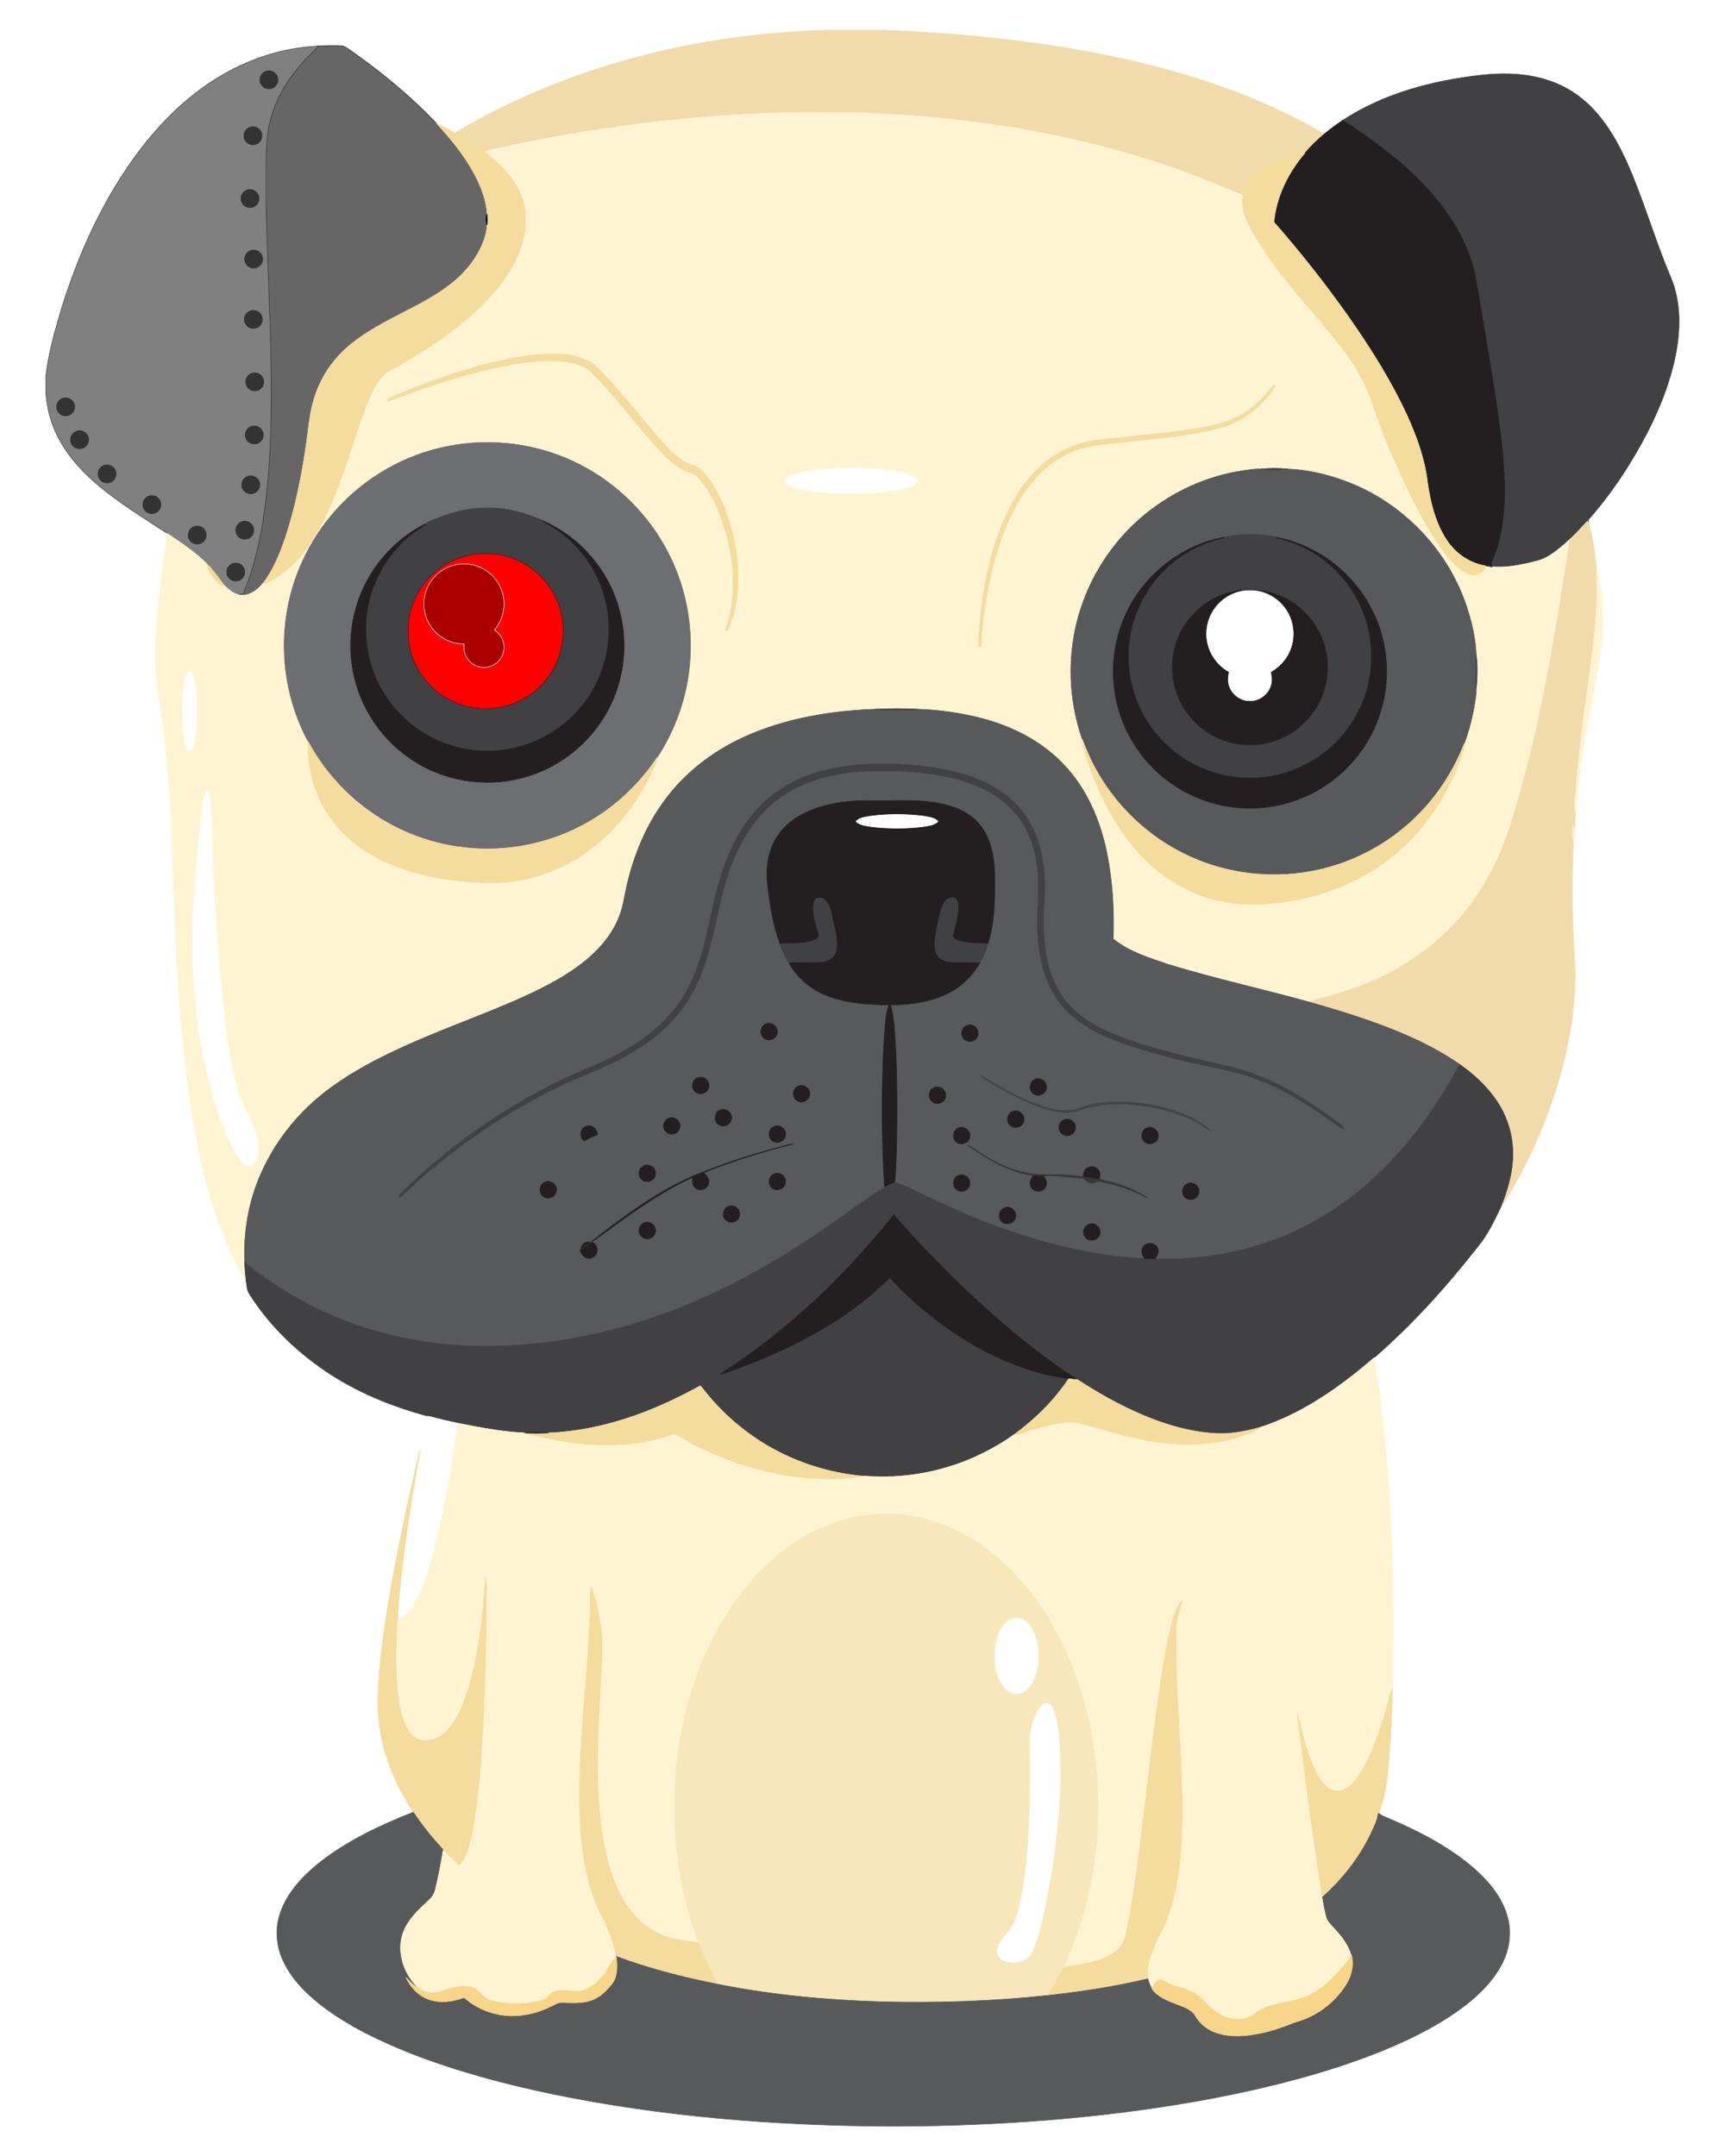 <?xml version="1.0" encoding="UTF-8" standalone="no"?>
<svg
   version="1.1"
   id="Layer_1"
   x="0px"
   y="0px"
   viewBox="0 0 1316.472 1645.737"
   enable-background="new 0 0 1316.472 1645.737"
   xml:space="preserve"
   sodipodi:docname="dog-ki.svg"
   inkscape:version="1.1 (c68e22c387, 2021-05-23)"
   xmlns:inkscape="http://www.inkscape.org/namespaces/inkscape"
   xmlns:sodipodi="http://sodipodi.sourceforge.net/DTD/sodipodi-0.dtd"
   xmlns="http://www.w3.org/2000/svg"
   xmlns:svg="http://www.w3.org/2000/svg"><defs
   id="defs181" /><sodipodi:namedview
   id="namedview179"
   pagecolor="#ffffff"
   bordercolor="#666666"
   borderopacity="1.0"
   inkscape:pageshadow="2"
   inkscape:pageopacity="0.0"
   inkscape:pagecheckerboard="0"
   showgrid="false"
   inkscape:zoom="0.5630277"
   inkscape:cx="1607.381"
   inkscape:cy="560.3632"
   inkscape:window-width="2556"
   inkscape:window-height="1396"
   inkscape:window-x="0"
   inkscape:window-y="0"
   inkscape:window-maximized="1"
   inkscape:current-layer="Layer_1" />
<g
   id="g176">
	<path
   fill="#F2DBAA"
   stroke="#F2DBAA"
   stroke-width="0.417"
   d="M634.399,22.868h35.392c40.817,1.3,81.592,4.667,122.042,10.292   c51.1,7.275,101.875,18.408,150.258,36.625c23.692,8.933,46.75,19.642,68.575,32.5c-5.308,4.467-10.283,9.333-14.833,14.575   c-3.875-0.642-7.492,1.175-11.075,2.308c-7.983,2.5-15.625,6.142-22.542,10.833c-4.425,3.625-9.117,7.475-11.358,12.892   c-0.9,1.992-1.725,4.017-2.392,6.092c-10.983-4.4-21.8-9.208-32.867-13.383c-80.15-30.75-165.775-45.658-251.367-49.1   c-20.275-0.9-40.567-0.592-60.85-0.542c-75.708,1.625-151.175,11.217-225.083,27.567c-2.95,0.583-5.867,1.325-8.725,2.267   c-6.992-5.492-14.608-10.083-22.35-14.417c52.867-31.475,111.35-53.05,171.533-65.492   C556.799,27.977,595.583,23.977,634.399,22.868z"
   id="path2" />
	<path
   fill="#231F20"
   stroke="#231F20"
   stroke-width="0.417"
   d="M241.658,35.202c6.642-0.383,13.333-0.717,19.967-0.125   c3.508,1.258,6.267,3.975,9.392,5.958c22.242,15.808,43.258,33.408,62.1,53.167c11.025,11.933,21.408,24.658,29.083,39.042   c4.892,9.325,8.833,19.433,9.517,30.025c-0.942,2.758-0.95,5.65,0,8.4c-0.383,7.667-3.333,14.933-7.05,21.558   c-4.467,8-10.583,15.008-17.525,20.967c-16.342,13.892-36.383,22.125-54.967,32.442c-13.408,7.392-26.492,16.008-36.425,27.833   c-8.25,9.658-14.017,21.317-17.183,33.6c-2.692,9.975-3.275,20.325-4.825,30.5c-3.592,24.6-8.392,49.125-16.325,72.717   c-4.2,12.042-9.1,24.108-17.017,34.233c-4.517,5.442-11.442,10.417-18.883,8.25c1.3-0.167,2.608-0.35,3.917-0.533   c6.392-14.3,10.233-29.592,13.358-44.892c8.075-43.233,8.608-87.417,8-131.25c-0.342-14.108-0.333-28.217-1.242-42.3   c-0.708-31.75-2.775-63.458-2.533-95.217c0.25-16.658-0.917-33.725,3.875-49.9c4.375-15.675,13.15-29.817,23.942-41.883   c3.767-4.475,8.275-8.242,12.167-12.592H241.658z"
   id="path4"
   style="fill:#666666" />
	<path
   fill="#414042"
   stroke="#414042"
   stroke-width="0.417"
   d="M165.349,59.81c22.883-14.3,49.317-23.117,76.308-24.608h1.342   c-3.892,4.35-8.4,8.117-12.167,12.592c-10.792,12.067-19.567,26.208-23.942,41.883c-4.792,16.175-3.625,33.242-3.875,49.9   c-0.242,31.758,1.825,63.467,2.533,95.217c0.908,14.083,0.9,28.192,1.242,42.3c0.608,43.833,0.075,88.017-8,131.25   c-3.125,15.3-6.967,30.592-13.358,44.892c-1.308,0.183-2.617,0.367-3.917,0.533c-3.65-0.975-6.6-3.5-9.333-5.975   c-5.1-5.783-8.825-12.708-14.667-17.85c-8.917-8.783-19.383-15.742-29.717-22.7c-18.742-12.317-38.058-23.958-55.017-38.725   c-14.4-12.508-27.067-27.8-33.275-46.075c-2.417-6.925-3.767-14.192-4.458-21.483v-14.3c1.883-16.583,6.5-32.683,11.133-48.667   c13.325-43.817,32.533-86.308,60.217-122.992C122.741,93.468,142.299,74.093,165.349,59.81z"
   id="path6"
   style="fill:#808080" />
	<path
   fill="#414042"
   stroke="#414042"
   stroke-width="0.417"
   d="M1129.308,57.443c18.3-2.083,37.35-1.633,54.808,4.775   c13.1,4.683,24.783,13,33.933,23.433c9.842,11.067,17.1,24.15,23.242,37.558c12.933,28.708,21.317,59.183,33.667,88.125   c9.242,21.775,7.425,46.475,1.717,68.925c-4.417,17.117-11.158,33.567-19.158,49.308c-12.45,24-27.383,46.858-45.35,67.1   c0.05,0.45,0.142,1.333,0.192,1.783c-0.242-0.158-0.733-0.458-0.975-0.617c-4.25,4.675-8.575,9.283-13.15,13.633   c-5.442,5.067-11.117,9.983-17.6,13.667c-4.767,2.775-10.292,3.642-15.558,4.967c-8.6,1.883-17.458,3.25-26.275,2.508   c-0.725-1.392-0.758-2.925-0.017-4.317c6.983-16.4,9.467-34.367,9.475-52.092c0.192-21.242-2.492-42.358-5.458-63.35   c-4.133-28.383-9.15-56.625-13.85-84.917c-1.708-9.85-2.933-19.842-6.192-29.342c-7.317-22.725-21.575-42.567-38.058-59.558   c-17.817-18.3-38.542-33.433-59.925-47.25C1055.858,71.393,1092.716,61.693,1129.308,57.443z"
   id="path8" />
	<path
   fill="#FFF4D2"
   stroke="#FFF4D2"
   stroke-width="0.417"
   d="M378.299,113.527c73.908-16.35,149.375-25.942,225.083-27.567   c20.283-0.05,40.575-0.358,60.85,0.542c85.592,3.442,171.217,18.35,251.367,49.1c11.067,4.175,21.883,8.983,32.867,13.383   c-0.992,7.967,1.033,16.033,4.783,23.058c14.542,27.35,35.142,50.75,55.167,74.15c14.85,17.658,29.925,36,37.642,58.075   c8.758,26.267,19.575,51.833,31.867,76.633c7.133,14.083,14.792,27.975,24.258,40.65c4.933,6.383,10.333,12.967,17.858,16.367   c5.217,2.467,12.375-0.233,13.925-5.992c1.592,0.25,3.208,0.467,4.833,0.683c8.817,0.742,17.675-0.625,26.275-2.508   c5.267-1.325,10.792-2.192,15.558-4.967c6.483-3.683,12.158-8.6,17.6-13.667c-11.35,72.308-22.475,145.05-44.475,215.058   c-7.95,26.742-20.792,52.275-39.158,73.4c-16.383,19.117-37.042,34.358-59.642,45.35c-13.883,6.65-28.433,11.9-43.342,15.742   c-4.2,1.067-8.583,1.65-12.433,3.775c-35.675-9.942-71.925-17.8-107.35-28.667c-14.667-4.858-29.9-9.65-42.183-19.375   c0.675-21.667-0.467-43.5-4.692-64.792c-5.075-25.65-15.783-50.883-34.367-69.692c-18.442-19.008-43.483-30.3-69.083-35.85   c-13.5-2.908-27.258-4.692-41.058-5.142c-10.808-0.583-21.642-0.533-32.45-0.008c-32.708,1.217-65.708,6.533-95.975,19.433   c-25.05,10.625-47.767,27.308-64.083,49.225c-14.383,19.083-23.808,41.55-29.267,64.725c-1.983,7.875-2.742,16.075-5.683,23.7   c-4.875,13.458-14.2,24.875-25.092,33.967c-17.242,14.292-37.683,23.95-58.075,32.825c-29.125,12.442-59.058,22.992-87.75,36.467   c-19.608,9.242-38.825,19.708-55.8,33.308c-20.833,16.55-37.542,38.325-47.983,62.808c-8.817,20.683-12.492,43.367-11.617,65.792   c0.125,4.858,0.667,9.692,1.167,14.525c-23.033-38.575-33.967-82.892-41.192-126.842c-9.5-59.808-12.392-120.417-14.55-180.858   c-1.208-42.825-2.867-85.767-9.417-128.167c-2.583-16.308-4.792-32.775-4.108-49.333c1.058-28.708,5.292-57.175,9.225-85.6   c10.333,6.958,20.8,13.917,29.717,22.7c0.8,5.1,3.992,9.375,7.3,13.167c1.933,2.258,4.475,3.925,7.367,4.683   c2.733,2.475,5.683,5,9.333,5.975c7.442,2.167,14.367-2.808,18.883-8.25c2.517-0.492,4.992-1.275,7.183-2.617   c13.583-7.65,24.267-19.675,32.108-33.008c9.892-15.417,16.45-32.65,22.567-49.825c6.842-19.042,12.117-38.667,20.208-57.25   c2.567-5.708,5.467-11.417,9.825-16c3.05-3.308,7.317-4.958,11.133-7.175c23.1-13.008,45.375-27.933,64.367-46.542   c12.517-12.433,23.617-26.842,29.558-43.617c4.375-12.867,5.717-27.475,0.417-40.275c-5.65-13.742-16.475-24.642-28.192-33.417   C372.433,114.852,375.349,114.11,378.299,113.527 M374.233,277.01c-22.583,5.625-44.592,13.375-66.167,22.067   c-3.958,1.867-8.292,3.033-11.95,5.467c-0.083,0.425-0.233,1.275-0.317,1.7c3.167-0.908,6.233-2.1,9.317-3.267   c19.633-7.433,39.692-13.75,60-19.067c20.375-5.05,41.292-9.45,62.408-8.2c8.233,0.633,17.008,2.392,23.367,8.025   c10.158,10.167,19.467,21.142,28.617,32.2c9.192,11.058,18.092,22.408,28.358,32.5c4.042,3.792,8.183,7.658,13.25,10.042   c3.2,1.558,6.992,1.933,9.767,4.325c4.45,3.742,7.633,8.717,10.6,13.658c6.317,11.033,10.792,23.067,13.908,35.375   c4.542,19.092,6.008,39.325,1.317,58.542c-0.808,3.633-2.45,7.042-3.15,10.708c0.375,0.058,1.125,0.183,1.5,0.242   c2.092-3.342,3.108-7.225,4.342-10.933c5.592-19.508,4.783-40.358,0.425-60.025c-3.325-14.4-8.275-28.6-16.2-41.158   c-2.933-4.433-6.142-8.842-10.467-12.017c-3.242-2.442-7.517-2.7-10.917-4.85c-7.092-4.358-12.717-10.625-18.25-16.75   c-14.708-16.708-28.267-34.425-43.725-50.467c-2.992-3.133-5.908-6.442-9.675-8.658c-7.392-4.517-16.167-5.983-24.692-6.35   C408.433,269.552,391.141,272.952,374.233,277.01 M971.916,294.077c-2.867,2.35-4.683,5.692-7.275,8.317   c-9.642,11.1-23.025,18.625-37.333,21.792c-21.717,5.108-44.067,6.5-66.158,9.083c-13.458,1.75-27.317,1.842-40.25,6.383   c-19.608,6.583-35.05,21.908-45.575,39.325c-13.283,22.267-20.417,47.633-24.7,73.05c-1.983,13.742-3.883,27.6-3.683,41.508   c0.375,0.083,1.125,0.25,1.5,0.325c0.733-3.075,0.542-6.258,0.833-9.383c1.2-15.483,3.575-30.875,7.017-46.017   c3.658-15.633,8.5-31.067,15.608-45.5c5.492-11.342,12.45-22.075,21.308-31.083c8.65-8.7,19.217-15.7,31.033-19.217   c9.4-3.008,19.333-3.442,29.058-4.667c22.267-2.65,44.692-4.367,66.725-8.717c11.683-2.475,23.475-5.992,33.233-13.117   c7.633-5.617,14.233-12.667,19.5-20.517C973.549,295.11,972.691,293.085,971.916,294.077 M342.549,340.452   c-33.425,6.3-64.467,24.15-86.908,49.683c-20,22.6-33.217,51.142-37.292,81.058c-4.6,32.367,1.342,66.158,16.883,94.942   c-1.508,28.425,10.875,57.242,32.792,75.458c20.183,17.092,46.183,25.567,71.983,29.475c19.208,2.675,38.925,4.342,58.117,0.575   c17.025-3.158,33.258-10.108,47.55-19.842c22.967-15.683,40.567-38.375,52.292-63.433c1.425-3.333,3.383-6.567,3.642-10.267   c13.175-20.308,21.808-43.608,24.425-67.708c3.517-30.775-2.317-62.592-16.858-89.958c-14.675-27.908-38.075-51.117-66.108-65.542   C412.441,338.935,376.416,333.952,342.549,340.452 M642.824,357.46c-10.583,0.417-21.225,1.1-31.6,3.342   c-3.308,0.875-6.783,1.583-9.683,3.483c-1.183,0.825-2.85,2.308-1.733,3.842c1.95,2.617,5.367,3.375,8.317,4.3   c13.683,3.517,27.908,4.017,41.958,4.325c14.217-0.45,28.65-0.792,42.425-4.708c2.667-0.867,5.725-1.825,7.275-4.35   c0.392-2.45-2.333-3.7-4.142-4.567c-7.967-3.167-16.6-3.917-25.042-4.875C661.358,357.61,652.091,357.06,642.824,357.46    M947.491,359.385c-39.975,6.217-76.908,29.092-100.6,61.842c-15.658,21.433-25.675,46.975-28.633,73.367   c-2.742,23.375,0.008,47.308,7.642,69.55c0.117,4.758,1.783,9.267,3.175,13.767c7.517,23.717,18.492,46.575,34.025,66.117   c15.442,19.475,36.442,35.025,60.55,41.767c18.283,5.242,37.725,5.65,56.433,2.65c31.183-4.45,61.65-16.725,85.675-37.342   c22.942-19.408,39.742-45.517,49.667-73.758c0.975-3.25,2.6-6.492,2.125-9.975c3.05-8.217,5.342-16.708,7.033-25.308   c0.842-5.342,2.158-10.725,1.983-16.15c1.125-8.908,1.1-18.008,0-26.925c-0.583-13.392-3.975-26.633-8.375-39.267   c-14.383-40.233-46.242-73.758-85.667-90.2c-15.683-6.492-32.483-10.892-49.467-11.525c-6.958-0.717-14.033-0.75-20.992-0.017   C957.183,357.685,952.324,358.793,947.491,359.385 M144.474,511.935c-3.425,3.9-3.7,9.325-4.425,14.225   c-1.308,11.917-1.175,24,0.325,35.892c0.558,3.458,1.15,7.05,2.892,10.15c0.633,0.9,1.442,1.075,2.433,0.517   c1.308-1.433,1.792-3.375,2.283-5.2c1.992-8.9,2.267-18.067,2.225-27.158c-0.133-7.825-0.642-15.725-2.525-23.342   C147.283,514.96,146.008,513.293,144.474,511.935 M157.716,602.993c-3.258,9.908-3.775,20.425-5.1,30.7   c-2.308,23.017-4.7,46.058-5.308,69.2c-0.708,18.058-0.083,36.15,1.183,54.175c2.725,33.5,8.708,66.958,20.517,98.525   c4.108,10.442,8.383,20.958,14.733,30.275c1.367,1.775,2.875,4.333,5.5,3.95c5.033-0.325,7.317-5.9,7.65-10.267   c0.867-11.117-4.075-21.583-9.133-31.15c-6.758-11.892-8.992-25.583-11.675-38.808c-3.158-17.717-5.258-35.608-7.125-53.508   c-4.033-42.35-6.558-84.85-7.492-127.383c-0.542-8.317-0.5-16.758-2.442-24.9C158.699,603.602,158.041,603.193,157.716,602.993z"
   id="path10" />
	<path
   fill="#231F20"
   stroke="#231F20"
   stroke-width="0.417"
   d="M1010.666,102.285c4.492-3.775,9.25-7.217,14.108-10.5   c21.383,13.817,42.108,28.95,59.925,47.25c16.483,16.992,30.742,36.833,38.058,59.558c3.258,9.5,4.483,19.492,6.192,29.342   c4.7,28.292,9.717,56.533,13.85,84.917c2.967,20.992,5.65,42.108,5.458,63.35c-0.008,17.725-2.492,35.692-9.475,52.092   c-0.742,1.392-0.708,2.925,0.017,4.317c-1.625-0.217-3.242-0.433-4.833-0.683c-12.258-1.908-23.233-9.45-29.942-19.808   c-8.692-13.108-12.408-28.767-14.608-44.142c-2.017-17.45-8.033-34.142-15.208-50.067c-12.333-26.975-28.242-52.142-45.217-76.392   c-17.65-24.958-36.583-49.017-56.767-71.975c1.85-19.567,10.892-37.9,23.608-52.683   C1000.383,111.618,1005.358,106.752,1010.666,102.285z"
   id="path12" />
	<path
   fill="#F4DC9F"
   stroke="#F4DC9F"
   stroke-width="0.417"
   d="M333.116,94.202c4.775,2.25,9.492,4.617,14.108,7.175   c7.742,4.333,15.358,8.925,22.35,14.417c11.717,8.775,22.542,19.675,28.192,33.417c5.3,12.8,3.958,27.408-0.417,40.275   c-5.942,16.775-17.042,31.183-29.558,43.617c-18.992,18.608-41.267,33.533-64.367,46.542c-3.817,2.217-8.083,3.867-11.133,7.175   c-4.358,4.583-7.258,10.292-9.825,16c-8.092,18.583-13.367,38.208-20.208,57.25c-6.117,17.175-12.675,34.408-22.567,49.825   c-7.842,13.333-18.525,25.358-32.108,33.008c-2.192,1.342-4.667,2.125-7.183,2.617c7.917-10.125,12.817-22.192,17.017-34.233   c7.933-23.592,12.733-48.117,16.325-72.717c1.55-10.175,2.133-20.525,4.825-30.5c3.167-12.283,8.933-23.942,17.183-33.6   c9.933-11.825,23.017-20.442,36.425-27.833c18.583-10.317,38.625-18.55,54.967-32.442c6.942-5.958,13.058-12.967,17.525-20.967   c3.717-6.625,6.667-13.892,7.05-21.558c0.217-2.792,0.208-5.6,0-8.4c-0.683-10.592-4.625-20.7-9.517-30.025   C354.524,118.86,344.141,106.135,333.116,94.202z"
   id="path14" />
	<path
   fill="#F4DC9F"
   stroke="#F4DC9F"
   stroke-width="0.417"
   d="M984.758,119.168c3.583-1.133,7.2-2.95,11.075-2.308   c-12.717,14.783-21.758,33.117-23.608,52.683c20.183,22.958,39.117,47.017,56.767,71.975c16.975,24.25,32.883,49.417,45.217,76.392   c7.175,15.925,13.192,32.617,15.208,50.067c2.2,15.375,5.917,31.033,14.608,44.142c6.708,10.358,17.683,17.9,29.942,19.808   c-1.55,5.758-8.708,8.458-13.925,5.992c-7.525-3.4-12.925-9.983-17.858-16.367c-9.467-12.675-17.125-26.567-24.258-40.65   c-12.292-24.8-23.108-50.367-31.867-76.633c-7.717-22.075-22.792-40.417-37.642-58.075c-20.025-23.4-40.625-46.8-55.167-74.15   c-3.75-7.025-5.775-15.092-4.783-23.058c0.667-2.075,1.492-4.1,2.392-6.092c2.242-5.417,6.933-9.267,11.358-12.892   C969.133,125.31,976.774,121.668,984.758,119.168z"
   id="path16" />
	<path
   fill="#07060E"
   stroke="#07060E"
   stroke-width="0.417"
   d="M371.716,171.668c-0.95-2.75-0.942-5.642,0-8.4   C371.924,166.068,371.933,168.877,371.716,171.668z"
   id="path18" />
	<path
   fill="#F4DC9F"
   stroke="#F4DC9F"
   stroke-width="0.417"
   d="M374.233,277.01c16.908-4.058,34.2-7.458,51.667-6.892   c8.525,0.367,17.3,1.833,24.692,6.35c3.767,2.217,6.683,5.525,9.675,8.658c15.458,16.042,29.017,33.758,43.725,50.467   c5.533,6.125,11.158,12.392,18.25,16.75c3.4,2.15,7.675,2.408,10.917,4.85c4.325,3.175,7.533,7.583,10.467,12.017   c7.925,12.558,12.875,26.758,16.2,41.158c4.358,19.667,5.167,40.517-0.425,60.025c-1.233,3.708-2.25,7.592-4.342,10.933   c-0.375-0.058-1.125-0.183-1.5-0.242c0.7-3.667,2.342-7.075,3.15-10.708c4.692-19.217,3.225-39.45-1.317-58.542   c-3.117-12.308-7.592-24.342-13.908-35.375c-2.967-4.942-6.15-9.917-10.6-13.658c-2.775-2.392-6.567-2.767-9.767-4.325   c-5.067-2.383-9.208-6.25-13.25-10.042c-10.267-10.092-19.167-21.442-28.358-32.5c-9.15-11.058-18.458-22.033-28.617-32.2   c-6.358-5.633-15.133-7.392-23.367-8.025c-21.117-1.25-42.033,3.15-62.408,8.2c-20.308,5.317-40.367,11.633-60,19.067   c-3.083,1.167-6.15,2.358-9.317,3.267c0.083-0.425,0.233-1.275,0.317-1.7c3.658-2.433,7.992-3.6,11.95-5.467   C329.641,290.385,351.649,282.635,374.233,277.01z"
   id="path20" />
	<path
   fill="#F4DC9F"
   stroke="#F4DC9F"
   stroke-width="0.417"
   d="M971.916,294.077c0.775-0.992,1.633,1.033,0.842,1.567   c-5.267,7.85-11.867,14.9-19.5,20.517c-9.758,7.125-21.55,10.642-33.233,13.117c-22.033,4.35-44.458,6.067-66.725,8.717   c-9.725,1.225-19.658,1.658-29.058,4.667c-11.817,3.517-22.383,10.517-31.033,19.217c-8.858,9.008-15.817,19.742-21.308,31.083   c-7.108,14.433-11.95,29.867-15.608,45.5c-3.442,15.142-5.817,30.533-7.017,46.017c-0.292,3.125-0.1,6.308-0.833,9.383   c-0.375-0.075-1.125-0.242-1.5-0.325c-0.2-13.908,1.7-27.767,3.683-41.508c4.283-25.417,11.417-50.783,24.7-73.05   c10.525-17.417,25.967-32.742,45.575-39.325c12.933-4.542,26.792-4.633,40.25-6.383c22.092-2.583,44.442-3.975,66.158-9.083   c14.308-3.167,27.692-10.692,37.333-21.792C967.233,299.768,969.049,296.427,971.916,294.077z"
   id="path22" />
	<path
   fill="#6D6E71"
   stroke="#6D6E71"
   stroke-width="0.417"
   d="M342.549,340.452c33.867-6.5,69.892-1.517,100.517,14.442   c28.033,14.425,51.433,37.633,66.108,65.542c14.542,27.367,20.375,59.183,16.858,89.958c-2.617,24.1-11.25,47.4-24.425,67.708   c-14.542,21.75-34.392,39.983-57.617,52.1c-29.083,15.375-63.158,20.958-95.65,15.917c-27.142-4.075-53.075-15.658-74.325-33.017   c-15.842-12.908-29.117-28.958-38.783-46.967c-15.542-28.783-21.483-62.575-16.883-94.942   c4.075-29.917,17.292-58.458,37.292-81.058C278.083,364.602,309.124,346.752,342.549,340.452 M340.941,392.91   c-5.992,2.125-12.217,3.983-17.55,7.533c-11.508,5.825-21.742,14.167-30.242,23.867c-19.458,22.125-28.667,52.775-24.7,81.975   c3.542,28.942,20.083,55.892,44.1,72.375c24.575,17.267,56.817,22.825,85.817,15.142c27.283-6.975,51.25-25.667,64.842-50.325   c14.65-26.025,17.117-58.45,6.808-86.458c-9.458-26.192-29.908-48.292-55.433-59.483l-0.142-0.283   c-6.275-2.717-12.758-4.958-19.367-6.708C377.316,385.935,358.241,386.877,340.941,392.91z"
   id="path24" />
	<path
   fill="#FFFFFF"
   stroke="#FFFFFF"
   stroke-width="0.417"
   d="M642.824,357.46c9.267-0.4,18.533,0.15,27.775,0.792   c8.442,0.958,17.075,1.708,25.042,4.875c1.808,0.867,4.533,2.117,4.142,4.567c-1.55,2.525-4.608,3.483-7.275,4.35   c-13.775,3.917-28.208,4.258-42.425,4.708c-14.05-0.308-28.275-0.808-41.958-4.325c-2.95-0.925-6.367-1.683-8.317-4.3   c-1.117-1.533,0.55-3.017,1.733-3.842c2.9-1.9,6.375-2.608,9.683-3.483C621.599,358.56,632.241,357.877,642.824,357.46z"
   id="path26" />
	<path
   fill="#58595B"
   stroke="#58595B"
   stroke-width="0.417"
   d="M947.491,359.385c4.833-0.592,9.692-1.7,14.575-1.408   c6.917,1.067,14.075,1.025,20.992,0.017c16.983,0.633,33.783,5.033,49.467,11.525c39.425,16.442,71.283,49.967,85.667,90.2   c4.4,12.633,7.792,25.875,8.375,39.267c-0.858,3.45-0.767,7.008-0.508,10.533c0.417,5.458-0.9,11.008,0.508,16.392   c0.175,5.425-1.142,10.808-1.983,16.15c-1.692,8.6-3.983,17.092-7.033,25.308c-9.717,25.1-25.742,47.767-46.575,64.858   c-21.808,18.058-48.667,29.958-76.717,33.875c-30.717,4.35-62.733-0.575-90.542-14.408c-27.2-13.375-50.267-34.942-65.492-61.142   c-4.95-8.383-8.9-17.308-12.325-26.408c-7.633-22.242-10.383-46.175-7.642-69.55c2.958-26.392,12.975-51.933,28.633-73.367   C870.583,388.477,907.516,365.602,947.491,359.385 M933.216,409.935l0.442,0.308c-6.4,0.858-12.583,2.933-18.567,5.3   c-23.475,9.425-43.308,27.608-54.558,50.275c-11.925,23.617-14.183,51.842-6.483,77.125c4.633,15.333,12.917,29.533,23.9,41.2   c19.458,20.8,47.742,33.092,76.267,32.725c27.858,0.175,55.483-11.658,74.725-31.783c22.05-22.458,32.817-55.3,28.408-86.45   c-3.817-30.508-22.167-58.65-48.292-74.783c-10.517-6.383-22.05-11.525-34.25-13.517l0.483-0.242   C961.474,407.135,947.066,407.227,933.216,409.935z"
   id="path28" />
	<path
   fill="#40434A"
   stroke="#40434A"
   stroke-width="0.417"
   d="M962.066,357.977c6.958-0.733,14.033-0.7,20.992,0.017   C976.141,359.002,968.983,359.043,962.066,357.977z"
   id="path30" />
	<path
   fill="#414042"
   stroke="#414042"
   stroke-width="0.417"
   d="M340.941,392.91c17.3-6.033,36.375-6.975,54.133-2.367   c6.608,1.75,13.092,3.992,19.367,6.708l0.142,0.283c0.1,0.192,0.292,0.583,0.392,0.775c21.975,11.283,38.867,31.8,45.833,55.483   c8.825,29.117,2.308,62.467-17.4,85.75c-17.983,22.058-46.6,34.9-75.042,33.55c-31-0.867-60.817-18.7-76.325-45.55   c-15.208-25.333-17-58.075-4.825-84.967c6.4-14.2,16.308-26.858,28.792-36.2c2.892-2.125,6.017-3.933,8.8-6.217l-1.417,0.283   C328.724,396.893,334.949,395.035,340.941,392.91 M360.341,423.293c-14.642,2.542-28.208,10.825-37.083,22.758   c-8.133,10.683-12.4,24.208-11.842,37.625c0.342,15.225,7.1,30.058,18.008,40.617c10.133,9.942,24.025,15.875,38.175,16.608   c15.117,0.825,30.475-4.475,41.858-14.442c7.525-6.467,13.275-14.9,16.783-24.167c5.108-13.983,4.842-29.9-0.992-43.625   c-6.042-14.583-18.208-26.467-32.933-32.15C382.241,422.418,371.033,421.602,360.341,423.293z"
   id="path32" />
	<path
   fill="#231F20"
   stroke="#231F20"
   stroke-width="0.417"
   d="M414.974,398.31c-0.1-0.192-0.292-0.583-0.392-0.775   c25.525,11.192,45.975,33.292,55.433,59.483c10.308,28.008,7.842,60.433-6.808,86.458c-13.592,24.658-37.558,43.35-64.842,50.325   c-29,7.683-61.242,2.125-85.817-15.142c-24.017-16.483-40.558-43.433-44.1-72.375c-3.967-29.2,5.242-59.85,24.7-81.975   c8.5-9.7,18.733-18.042,30.242-23.867l1.417-0.283c-2.783,2.283-5.908,4.092-8.8,6.217c-12.483,9.342-22.392,22-28.792,36.2   c-12.175,26.892-10.383,59.633,4.825,84.967c15.508,26.85,45.325,44.683,76.325,45.55c28.442,1.35,57.058-11.492,75.042-33.55   c19.708-23.283,26.225-56.633,17.4-85.75C453.841,430.11,436.949,409.593,414.974,398.31z"
   id="path34" />
	<path
   fill="#F2DBAA"
   stroke="#F2DBAA"
   stroke-width="0.417"
   d="M1211.383,397.835c0.242,0.158,0.733,0.458,0.975,0.617   c3.05,11.45,4.775,23.175,6.075,34.933c0.167,11.792,0.65,23.608-0.3,35.392c-2.483,34.617-8.858,68.8-12.458,103.3   c-1.35,11.95-2.358,23.942-3.442,35.917c-0.325,3.75-1.167,7.658,0.283,11.292c-0.542,7.05-1.058,14.108-1.517,21.167   c0.275-3.442,0.292-6.917-0.417-10.292c-0.667,4.1-0.608,8.3,0.258,12.375c-1.25,27.592-1.167,55.242,0.475,82.817   c0.242,8.35,1.25,16.683,0.783,25.042c-0.908,29.85-7.358,59.317-16.708,87.608c-9.942,29.6-23.275,58.142-40.442,84.25   c5.55-13.542,9.858-27.917,9.592-42.692c-0.083-14.85-5.117-29.517-13.833-41.5c-7.267-10.058-16.558-18.542-26.692-25.633   c-21.267-14.858-45.375-25.025-69.733-33.608c-14.85-5.233-29.967-9.675-45.1-14.025c3.85-2.125,8.233-2.708,12.433-3.775   c14.908-3.842,29.458-9.092,43.342-15.742c22.6-10.992,43.258-26.233,59.642-45.35c18.367-21.125,31.208-46.658,39.158-73.4   c22-70.008,33.125-142.75,44.475-215.058C1202.808,407.118,1207.133,402.51,1211.383,397.835z"
   id="path36" />
	<path
   fill="#414042"
   stroke="#414042"
   stroke-width="0.417"
   d="M933.216,409.935c13.85-2.708,28.258-2.8,42.075,0.158   l-0.483,0.242c-0.142,0.075-0.442,0.217-0.592,0.292c12.658,3.017,24.917,8.167,35.275,16.133   c12.033,8.925,21.733,20.883,28.167,34.408c12.892,26.55,11.842,59.308-2.683,85.008c-14.85,27.125-44.033,45.717-74.933,47.442   c-27.617,2.042-55.742-9.267-74.375-29.717c-11.6-12.575-19.658-28.425-22.833-45.242c-4.6-22.875,0.083-47.425,12.6-67.108   c13.067-20.783,34.625-36.108,58.775-40.942c-0.133-0.092-0.417-0.275-0.55-0.367L933.216,409.935 M937.216,452.485   c-19.467,5.4-35.342,21.717-40.5,41.217c-5.117,18.658-0.558,39.767,12.317,54.308c10.567,12.358,26.408,20.142,42.708,20.467   c16.292,0.808,32.783-5.692,44.15-17.383c10.975-10.825,17.367-26.167,17.258-41.592c0.217-15.475-6.125-30.875-17.042-41.817   c-9.883-10.117-23.517-16.383-37.575-17.533l0.908,0.967c-3.767-0.417-7.575-0.4-11.333,0.042l0.95-0.942   C944.991,450.227,941.116,451.527,937.216,452.485z"
   id="path38" />
	<path
   fill="#231F20"
   stroke="#231F20"
   stroke-width="0.417"
   d="M915.091,415.543c5.983-2.367,12.167-4.442,18.567-5.3   c0.133,0.092,0.417,0.275,0.55,0.367c-24.15,4.833-45.708,20.158-58.775,40.942c-12.517,19.683-17.2,44.233-12.6,67.108   c3.175,16.817,11.233,32.667,22.833,45.242c18.633,20.45,46.758,31.758,74.375,29.717c30.9-1.725,60.083-20.317,74.933-47.442   c14.525-25.7,15.575-58.458,2.683-85.008c-6.433-13.525-16.133-25.483-28.167-34.408c-10.358-7.967-22.617-13.117-35.275-16.133   c0.15-0.075,0.45-0.217,0.592-0.292c12.2,1.992,23.733,7.133,34.25,13.517c26.125,16.133,44.475,44.275,48.292,74.783   c4.408,31.15-6.358,63.992-28.408,86.45c-19.242,20.125-46.867,31.958-74.725,31.783c-28.525,0.367-56.808-11.925-76.267-32.725   c-10.983-11.667-19.267-25.867-23.9-41.2c-7.7-25.283-5.442-53.508,6.483-77.125C871.783,443.152,891.616,424.968,915.091,415.543z   "
   id="path40" />
	<path
   fill="#231F20"
   stroke="#231F20"
   stroke-width="0.417"
   d="M360.341,423.293c10.692-1.692,21.9-0.875,31.975,3.225   c14.725,5.683,26.892,17.567,32.933,32.15c5.833,13.725,6.1,29.642,0.992,43.625c-3.508,9.267-9.258,17.7-16.783,24.167   c-11.383,9.967-26.742,15.267-41.858,14.442c-14.15-0.733-28.042-6.667-38.175-16.608c-10.908-10.558-17.667-25.392-18.008-40.617   c-0.558-13.417,3.708-26.942,11.842-37.625C332.133,434.118,345.699,425.835,360.341,423.293 M337.083,435.568   c-7.983,5.267-13.158,14.45-13.542,24c-0.425,8.583,2.967,17.267,9.142,23.242c5.642,5.6,13.525,8.8,21.475,8.733   c-0.708,5.517,1.308,11.383,5.883,14.708c5.075,3.975,12.675,4.2,17.942,0.458c4.983-3.283,7.55-9.642,6.392-15.475   c-0.633-4.308-3.508-7.925-7.017-10.342c4.75-5.692,7.517-13.042,7.258-20.492c-0.008-10.15-5.658-19.95-14.225-25.292   C360.466,428.677,346.824,428.885,337.083,435.568z"
   id="path42"
   style="fill:#ff0000" />
	<path
   fill="#F2DA9F"
   stroke="#F2DA9F"
   stroke-width="0.417"
   d="M157.516,429.943c5.842,5.142,9.567,12.067,14.667,17.85   c-2.892-0.758-5.433-2.425-7.367-4.683C161.508,439.318,158.316,435.043,157.516,429.943z"
   id="path44" />
	<path
   fill="#FFFFFF"
   stroke="#FFFFFF"
   stroke-width="0.417"
   d="M337.083,435.568c9.742-6.683,23.383-6.892,33.308-0.458   c8.567,5.342,14.217,15.142,14.225,25.292c0.258,7.45-2.508,14.8-7.258,20.492c3.508,2.417,6.383,6.033,7.017,10.342   c1.158,5.833-1.408,12.192-6.392,15.475c-5.267,3.742-12.867,3.517-17.942-0.458c-4.575-3.325-6.592-9.192-5.883-14.708   c-7.95,0.067-15.833-3.133-21.475-8.733c-6.175-5.975-9.567-14.658-9.142-23.242C323.924,450.018,329.099,440.835,337.083,435.568z   "
   id="path46"
   style="fill:#aa0000" />
	<path
   fill="#FFF4D2"
   stroke="#FFF4D2"
   stroke-width="0.417"
   d="M1218.433,433.385c5.808,21.533,5.842,44.242,2.742,66.208   c-2.617,18.783-6.65,37.325-9.958,55.992c-3.842,21.092-6.817,42.342-8.7,63.7c-1.45-3.633-0.608-7.542-0.283-11.292   c1.083-11.975,2.092-23.967,3.442-35.917c3.6-34.5,9.975-68.683,12.458-103.3C1219.083,456.993,1218.599,445.177,1218.433,433.385z   "
   id="path48" />
	<path
   fill="#231F20"
   stroke="#231F20"
   stroke-width="0.417"
   d="M937.216,452.485c3.9-0.958,7.775-2.258,11.842-2.267l-0.95,0.942   c-6.933,1.317-13.458,4.75-18.267,9.942c-7.517,7.842-10.683,19.55-8.133,30.108c2.008,9.175,8.283,17.075,16.408,21.667   c-0.783,3.525-1.158,7.308,0.1,10.775c2.092,6.408,8.425,11.158,15.2,11.208c7.45,0.392,14.65-4.983,16.483-12.192   c0.917-3.217,0.492-6.583-0.183-9.792c6.45-3.75,11.883-9.425,14.708-16.4c4.2-9.942,3.117-21.917-2.892-30.9   c-4.942-7.625-13.158-12.9-22.092-14.458l-0.908-0.967c14.058,1.15,27.692,7.417,37.575,17.533   c10.917,10.942,17.258,26.342,17.042,41.817c0.108,15.425-6.283,30.767-17.258,41.592c-11.367,11.692-27.858,18.192-44.15,17.383   c-16.3-0.325-32.142-8.108-42.708-20.467c-12.875-14.542-17.433-35.65-12.317-54.308   C901.874,474.202,917.749,457.885,937.216,452.485z"
   id="path50" />
	<path
   fill="#FFFFFF"
   stroke="#FFFFFF"
   stroke-width="0.417"
   d="M929.841,461.102c4.808-5.192,11.333-8.625,18.267-9.942   c3.758-0.442,7.567-0.458,11.333-0.042c8.933,1.558,17.15,6.833,22.092,14.458c6.008,8.983,7.092,20.958,2.892,30.9   c-2.825,6.975-8.258,12.65-14.708,16.4c0.675,3.208,1.1,6.575,0.183,9.792c-1.833,7.208-9.033,12.583-16.483,12.192   c-6.775-0.05-13.108-4.8-15.2-11.208c-1.258-3.467-0.883-7.25-0.1-10.775c-8.125-4.592-14.4-12.492-16.408-21.667   C919.158,480.652,922.324,468.943,929.841,461.102z"
   id="path52" />
	<path
   fill="#46484E"
   stroke="#46484E"
   stroke-width="0.417"
   d="M1126.058,509.518c-0.258-3.525-0.35-7.083,0.508-10.533   c1.1,8.917,1.125,18.017,0,26.925C1125.158,520.527,1126.474,514.977,1126.058,509.518z"
   id="path54" />
	<path
   fill="#FFFFFF"
   stroke="#FFFFFF"
   stroke-width="0.417"
   d="M144.474,511.935c1.533,1.358,2.808,3.025,3.208,5.083   c1.883,7.617,2.392,15.517,2.525,23.342c0.042,9.092-0.233,18.258-2.225,27.158c-0.492,1.825-0.975,3.767-2.283,5.2   c-0.992,0.558-1.8,0.383-2.433-0.517c-1.742-3.1-2.333-6.692-2.892-10.15c-1.5-11.892-1.633-23.975-0.325-35.892   C140.774,521.26,141.049,515.835,144.474,511.935z"
   id="path56" />
	<path
   fill="#58595B"
   stroke="#58595B"
   stroke-width="0.417"
   d="M572.024,560.702c30.267-12.9,63.267-18.217,95.975-19.433   c5.6,1.25,11.35,0.658,17.033,0.758c5.142-0.067,10.358,0.475,15.417-0.75c13.8,0.45,27.558,2.233,41.058,5.142   c25.6,5.55,50.642,16.842,69.083,35.85c18.583,18.808,29.292,44.042,34.367,69.692c4.225,21.292,5.367,43.125,4.692,64.792   c12.283,9.725,27.517,14.517,42.183,19.375c35.425,10.867,71.675,18.725,107.35,28.667c15.133,4.35,30.25,8.792,45.1,14.025   c24.358,8.583,48.467,18.75,69.733,33.608c-13.458,25.05-29.592,48.75-48.75,69.8c-21.483,23.633-47.258,43.642-76.308,57.1   c-33.392,15.758-70.675,22.633-107.492,21.567c1.842-2.425,3.633-5.75,1.792-8.7c-2.183-4.35-9.2-4.35-11.258,0.117   c-1.633,2.808-0.05,5.875,1.475,8.333c-36.6-1.783-72.583-10.383-107.033-22.583c-20.95-7.45-41.308-16.433-61.35-26.033   c-7.083-3.433-14.075-7.15-21.617-9.5c-0.1-0.367-0.308-1.092-0.408-1.45c1.425-18.258,1.458-36.592,1.567-54.892   c-0.092-21.125-0.358-42.275-2.233-63.325c-0.442-5.35-1.2-10.683-2.625-15.858c15.575,0.017,31.625-2.242,45.483-9.742   c9.633-5.15,17.517-13.25,22.825-22.758c2.65-4.375,4.517-9.192,5.967-14.083c3.258-10.825,4.65-22.117,4.983-33.383   c0.258-11.008,0.775-22.117-1.017-33.033c-1.733-10.95-6.225-21.958-14.825-29.3c-8.517-7.425-19.733-10.708-30.7-12.333   c-10.733-1.558-21.617-1.625-32.425-1.317c-8.883,0.508-17.775-0.475-26.65,0.15c-14.808,0.958-29.867,3.842-42.9,11.217   c-9.608,5.433-17.725,13.883-21.633,24.317c-3.283,8.492-4.092,17.775-3.342,26.8c1.783,15.85,4.175,31.783,9.608,46.85   c1.75,5.267,4,10.383,7.033,15.05c6.05,10.225,15.2,18.625,26.125,23.383c15.617,6.925,33.025,8.033,49.892,8.2   c-2.267,7.308-2.658,14.992-3.25,22.567c-1.458,19.958-1.708,39.975-1.767,59.975c0.125,18.908,0.508,37.817,1.892,56.683   c-12.033,7.133-23.092,15.767-34.592,23.7c-27.733,19.667-56.6,37.875-87.15,52.858c-28.992,14.233-59.392,25.692-90.792,33.35   c-36.45,8.992-74.192,12.825-111.692,10.725c-33.55-2.05-66.8-9.7-97.692-23.008c-23.867-10.317-46.325-23.925-66.483-40.35   c-0.875-22.425,2.8-45.108,11.617-65.792c10.442-24.483,27.15-46.258,47.983-62.808c16.975-13.6,36.192-24.067,55.8-33.308   c28.692-13.475,58.625-24.025,87.75-36.467c20.392-8.875,40.833-18.533,58.075-32.825c10.892-9.092,20.217-20.508,25.092-33.967   c2.942-7.625,3.7-15.825,5.683-23.7c5.458-23.175,14.883-45.642,29.267-64.725C524.258,588.01,546.974,571.327,572.024,560.702    M652.524,583.935c-16.8,1.658-33.633,5.55-48.583,13.592c-12.475,6.608-23.525,15.908-32.033,27.183   c-16,20.867-23.542,46.658-28.95,72.017c-5.267,24.675-10.725,50.475-26.342,70.992c-15.258,20.783-37.933,34.567-61.225,44.708   c-16.55,6.942-32.975,14.242-48.633,23.058c-36.2,20.083-69.758,44.967-99.442,73.842c-1.217,1.25-2.733,2.467-3.008,4.308   c1.4,0.358,2.442-0.6,3.358-1.492c9.433-9.475,19.608-18.175,30.017-26.558c34.017-27.2,71.683-49.983,112.042-66.433   c8.15-3.3,16.158-6.917,23.967-10.967c18.417-9.733,35.783-22.45,47.917-39.625c10.075-13.95,16.35-30.267,20.542-46.858   c5.9-23.35,9.392-47.567,19.492-69.633c5.192-11.833,12.208-22.933,21.108-32.333c8.942-9.275,19.842-16.625,31.758-21.525   c17.783-7.375,37.225-9.917,56.358-9.808c16.592-0.242,33.267,0.817,49.558,4.083c10.608,2.017,21.083,5.108,30.742,10.017   c10.408,5.025,19.692,12.467,26.583,21.775c10.15,14.042,14.233,31.55,14.725,48.65c0.442,11.667-1.142,23.3-0.692,34.967   c0.308,18.892,3.925,38.45,14.717,54.317c7.575,11.383,18.883,19.667,30.883,25.908c16.483,8.083,34.183,13.275,51.875,17.983   c17.6,4.983,35.7,7.867,53.4,12.433c28.15,7.067,53.208,22.6,76.492,39.45c2.142,1.425,4.167,3.633,6.992,3.375   c-2.683-3.925-7.2-5.883-10.767-8.842c-18.817-13.367-38.508-26.133-60.525-33.55c-18.417-6.358-37.75-9.358-56.542-14.358   c-18.283-4.892-36.667-9.883-53.925-17.767c-13.25-6.008-25.708-14.642-34.017-26.767c-4.117-6.342-7.375-13.267-9.483-20.525   c-4.825-16.783-4.933-34.475-3.85-51.767c1.2-19.783-0.608-40.55-10.208-58.25c-5.783-11.158-14.825-20.467-25.433-27.125   c-17.583-11.15-38.425-15.567-58.85-17.833C685.933,582.877,669.158,582.585,652.524,583.935 M584.466,781.543   c-4.317,1.667-5.225,8.075-1.5,10.85c3.675,3.233,10.208,0.425,10.317-4.492C593.858,783.352,588.616,779.568,584.466,781.543    M738.691,782.368c-4.433,0.85-6.283,6.758-3.467,10.15c2.75,3.917,9.767,2.742,11.008-1.933   C747.974,786.102,743.291,781.027,738.691,782.368 M748.099,821.06c2.492,2.517,5.725,4.042,8.7,5.892   c12.892,7.717,26.3,14.783,40.675,19.317c7.008,2.058,14.458,3.733,21.775,2.408c4.258-0.675,8.158-2.675,12.383-3.55   c10.583-2.317,21.525-3.017,32.308-1.925c16.967,1.525,34.017,5.267,49.15,13.308c3.675,1.875,6.833,4.575,10.467,6.533   c-1.142-1.492-2.467-2.825-4.025-3.842c-4.167-2.85-8.475-5.558-13.117-7.558c-17.417-7.6-36.567-11.108-55.542-10.567   c-9.417,0.092-18.867,1.533-27.7,4.867c-8.575,3.217-17.925,1.2-26.392-1.308c-13.808-4.458-26.817-11.05-39.25-18.442   C754.416,824.418,751.524,822.202,748.099,821.06 M532.858,822.41c-4.342,1.183-5.983,7.2-2.792,10.4   c3.033,3.583,9.608,2.125,10.775-2.45C542.508,825.718,537.474,820.743,532.858,822.41 M789.474,823.977   c-4.192,1.933-4.567,8.517-0.65,10.933c3.7,2.75,9.658,0.067,9.9-4.592C799.524,825.435,793.716,821.627,789.474,823.977    M609.299,828.918c-4.8,1.625-5.225,9.117-0.742,11.367c3.733,2.4,9.4-0.508,9.433-5.008   C618.624,830.718,613.424,827.018,609.299,828.918 M713.583,829.86c-4.692,1.167-6.067,7.933-2.275,10.883   c3.633,3.583,10.667,0.542,10.45-4.583C722.116,831.943,717.566,828.46,713.583,829.86 M549.358,847.277   c-4.258,1.717-5.05,8.192-1.275,10.85c3.667,3.1,9.908,0.408,10.242-4.358C559.008,849.085,553.599,845.152,549.358,847.277    M772.908,848.26c-4.467,1.533-5.475,8.142-1.7,10.942c3.742,3.292,10.425,0.308,10.317-4.708   C781.858,850.093,776.983,846.543,772.908,848.26 M511.091,853.202c-4.65,0.95-6.342,7.475-2.892,10.65   c3.192,3.467,9.775,1.75,10.642-2.958C520.191,856.427,515.516,851.885,511.091,853.202 M811.874,854.727   c-4.333,1.675-5.108,8.3-1.225,10.892c3.592,2.908,9.792,0.4,10.092-4.292C821.624,856.577,816.158,852.568,811.874,854.727    M446.916,859.802c-4.483,1.858-4.908,8.342-1.142,11.175c3.258-1.892,6.625-3.617,10.2-4.808   C456.166,861.535,451.274,857.768,446.916,859.802 M590.374,859.91c-4.2,1.925-4.692,8.408-0.8,10.925   c3.658,2.917,9.858,0.067,9.95-4.633C600.191,861.427,594.591,857.668,590.374,859.91 M731.999,860.727   c-4.567,1.2-5.933,7.833-2.317,10.825c3.383,3.283,10.05,1.092,10.483-3.725C741.166,863.31,736.299,859.193,731.999,860.727    M876.066,860.635c-4.467,0.917-6.217,6.883-3.292,10.258c2.883,3.733,9.533,2.533,10.908-2.008   C885.491,864.335,880.758,859.177,876.066,860.635 M595.091,875.51c-21.475,5.658-42.675,12.442-63.225,20.867   c-29.692,12.367-55.542,31.933-80.825,51.458c3.833-1.392,6.683-4.458,10.1-6.575c21.358-15.808,43.183-31.4,67.408-42.567   c-0.125,2.692-0.45,5.95,1.925,7.867c3.417,3.325,10.033,1.117,10.542-3.7c0.792-3.358-1.967-5.758-4.192-7.725   c22.442-9.017,45.583-16.225,69.042-22.083C602.141,873.21,598.683,874.693,595.091,875.51 M738.408,873.76   c1.508,1.475,3.208,2.742,5,3.883c13.692,9.308,28.808,17.567,45.483,19.617c-2.292,2.217-3.858,5.717-2.092,8.733   c2.033,4.2,8.683,4.45,11,0.4c1.933-2.933,0.583-6.517-1.508-8.917c10.158-0.467,20.208,1.333,30.325,1.858   c1.725,1.567,3.417,3.633,5.958,3.75c2.558,0.317,4.842-1.842,7.417-1.142c8.192,1.625,16.233,4,24.042,6.975   c4.092,1.583,7.75,4.092,11.908,5.542c-10.783-7.967-24.125-11.417-36.992-14.408c0.45-2.342,1.075-5.083-0.617-7.1   c-2.15-3.183-7.175-3.483-9.725-0.65c-1.583,1.467-1.708,3.725-1.967,5.733c-4.408-0.517-8.85-0.725-13.242-1.333   c-5.833-0.367-11.683-0.158-17.525-0.192c-17.658-0.233-34.283-7.692-48.792-17.275   C744.233,877.343,741.474,875.277,738.408,873.76 M491.183,889.81c-4.142,1.8-4.825,8.075-1.183,10.733   c3.6,3.117,10.133,0.492,10.275-4.367C500.983,891.418,495.399,887.602,491.183,889.81 M591.174,895.777   c-4.392,1.342-5.808,7.675-2.308,10.708c3.375,3.442,10.167,1.242,10.617-3.658C600.491,898.252,595.474,894.202,591.174,895.777    M731.074,897.285c-4.533,1.983-4.625,9.267-0.108,11.333c4,2.308,9.608-1.042,9.267-5.7   C740.458,898.36,735.033,895.168,731.074,897.285 M415.991,902.227c-4.542,1.625-5.358,8.308-1.383,11   c3.542,2.817,9.425,0.517,10.058-3.992C425.824,904.552,420.316,900.177,415.991,902.227 M906.883,903.168   c-4.633,1.208-6.083,7.975-2.258,10.908c3.383,3.208,9.725,1.042,10.375-3.583C916.058,905.968,911.274,901.627,906.883,903.168    M556.074,920.66c-4.117,1.35-5.658,7.267-2.475,10.317c3.2,3.783,10.275,1.842,10.867-3.158   C565.574,923.16,560.491,918.844,556.074,920.66 M767.083,921.66c-4.3,1.175-6.117,7.15-2.925,10.383   c3.025,3.675,9.808,2.158,10.867-2.525C776.516,924.927,771.658,920.102,767.083,921.66 M491.891,933.185   c-4.033,1.225-5.7,6.717-2.933,9.942c2.8,4.017,9.817,2.742,11.05-1.983C501.774,936.393,496.574,931.36,491.891,933.185    M832.066,934.093c-4.483,0.617-6.825,6.458-4.008,9.992c2.717,4.242,10.267,2.967,11.258-2.033   C840.708,937.727,836.466,933.093,832.066,934.093 M443.191,953.293c2.558-1.533,4.942-3.342,7.4-5.033   C447.116,946.768,443.691,949.952,443.191,953.293 M442.783,954.327c0.767,4.133,5.058,7.6,9.258,5.608   c5.233-1.942,4.858-10.142-0.358-11.9C448.858,950.327,445.799,952.294,442.783,954.327z"
   id="path58" />
	<path
   fill="#46484E"
   stroke="#46484E"
   stroke-width="0.417"
   d="M667.999,541.268c10.808-0.525,21.642-0.575,32.45,0.008   c-5.058,1.225-10.275,0.683-15.417,0.75C679.349,541.927,673.599,542.518,667.999,541.268z"
   id="path60" />
	<path
   fill="#F4DC9F"
   stroke="#F4DC9F"
   stroke-width="0.417"
   d="M825.899,564.143c3.425,9.1,7.375,18.025,12.325,26.408   c15.225,26.2,38.292,47.767,65.492,61.142c27.808,13.833,59.825,18.758,90.542,14.408c28.05-3.917,54.908-15.817,76.717-33.875   c20.833-17.092,36.858-39.758,46.575-64.858c0.475,3.483-1.15,6.725-2.125,9.975c-9.925,28.242-26.725,54.35-49.667,73.758   c-24.025,20.617-54.492,32.892-85.675,37.342c-18.708,3-38.15,2.592-56.433-2.65c-24.108-6.742-45.108-22.292-60.55-41.767   c-15.533-19.542-26.508-42.4-34.025-66.117C827.683,573.41,826.016,568.902,825.899,564.143z"
   id="path62" />
	<path
   fill="#F4DC9F"
   stroke="#F4DC9F"
   stroke-width="0.417"
   d="M235.233,566.135c9.667,18.008,22.942,34.058,38.783,46.967   c21.25,17.358,47.183,28.942,74.325,33.017c32.492,5.042,66.567-0.542,95.65-15.917c23.225-12.117,43.075-30.35,57.617-52.1   c-0.258,3.7-2.217,6.933-3.642,10.267c-11.725,25.058-29.325,47.75-52.292,63.433c-14.292,9.733-30.525,16.683-47.55,19.842   c-19.192,3.767-38.908,2.1-58.117-0.575c-25.8-3.908-51.8-12.383-71.983-29.475C246.108,623.377,233.724,594.56,235.233,566.135z"
   id="path64" />
	<path
   fill="#414042"
   stroke="#414042"
   stroke-width="0.417"
   d="M652.524,583.935c16.633-1.35,33.408-1.058,50.017,0.642   c20.425,2.267,41.267,6.683,58.85,17.833c10.608,6.658,19.65,15.967,25.433,27.125c9.6,17.7,11.408,38.467,10.208,58.25   c-1.083,17.292-0.975,34.983,3.85,51.767c2.108,7.258,5.367,14.183,9.483,20.525c8.308,12.125,20.767,20.758,34.017,26.767   c17.258,7.883,35.642,12.875,53.925,17.767c18.792,5,38.125,8,56.542,14.358c22.017,7.417,41.708,20.183,60.525,33.55   c3.567,2.958,8.083,4.917,10.767,8.842c-2.825,0.258-4.85-1.95-6.992-3.375c-23.283-16.85-48.342-32.383-76.492-39.45   c-17.7-4.567-35.8-7.45-53.4-12.433c-17.692-4.708-35.392-9.9-51.875-17.983c-12-6.242-23.308-14.525-30.883-25.908   c-10.792-15.867-14.408-35.425-14.717-54.317c-0.45-11.667,1.133-23.3,0.692-34.967c-0.492-17.1-4.575-34.608-14.725-48.65   c-6.892-9.308-16.175-16.75-26.583-21.775c-9.658-4.908-20.133-8-30.742-10.017c-16.292-3.267-32.967-4.325-49.558-4.083   c-19.133-0.108-38.575,2.433-56.358,9.808c-11.917,4.9-22.817,12.25-31.758,21.525c-8.9,9.4-15.917,20.5-21.108,32.333   c-10.1,22.067-13.592,46.283-19.492,69.633c-4.192,16.592-10.467,32.908-20.542,46.858c-12.133,17.175-29.5,29.892-47.917,39.625   c-7.808,4.05-15.817,7.667-23.967,10.967c-40.358,16.45-78.025,39.233-112.042,66.433c-10.408,8.383-20.583,17.083-30.017,26.558   c-0.917,0.892-1.958,1.85-3.358,1.492c0.275-1.842,1.792-3.058,3.008-4.308c29.683-28.875,63.242-53.758,99.442-73.842   c15.658-8.817,32.083-16.117,48.633-23.058c23.292-10.142,45.967-23.925,61.225-44.708c15.617-20.517,21.075-46.317,26.342-70.992   c5.408-25.358,12.95-51.15,28.95-72.017c8.508-11.275,19.558-20.575,32.033-27.183   C618.891,589.485,635.724,585.593,652.524,583.935z"
   id="path66" />
	<path
   fill="#FFFFFF"
   stroke="#FFFFFF"
   stroke-width="0.417"
   d="M157.716,602.993c0.325,0.2,0.983,0.608,1.308,0.808   c1.942,8.142,1.9,16.583,2.442,24.9c0.933,42.533,3.458,85.033,7.492,127.383c1.867,17.9,3.967,35.792,7.125,53.508   c2.683,13.225,4.917,26.917,11.675,38.808c5.058,9.567,10,20.033,9.133,31.15c-0.333,4.367-2.617,9.942-7.65,10.267   c-2.625,0.383-4.133-2.175-5.5-3.95c-6.35-9.317-10.625-19.833-14.733-30.275c-11.808-31.567-17.792-65.025-20.517-98.525   c-1.267-18.025-1.892-36.117-1.183-54.175c0.608-23.142,3-46.183,5.308-69.2C153.941,623.418,154.458,612.902,157.716,602.993z"
   id="path68" />
	<path
   fill="#231F20"
   stroke="#231F20"
   stroke-width="0.417"
   d="M610.516,622.418c13.033-7.375,28.092-10.258,42.9-11.217   c8.875-0.625,17.767,0.358,26.65-0.15c10.808-0.308,21.692-0.242,32.425,1.317c10.967,1.625,22.183,4.908,30.7,12.333   c8.6,7.342,13.092,18.35,14.825,29.3c1.792,10.917,1.275,22.025,1.017,33.033c-0.333,11.267-1.725,22.558-4.983,33.383   c-6.908-0.175-13.9-0.217-20.658-1.783c-2.342-0.633-5.008-1.367-6.392-3.542c-0.025-3.108,1.317-6.008,2.025-8.983   c1.267-5.142,2.517-10.442,2.033-15.758c-0.175-2.058-1.142-4.65-3.5-4.892c-3.4-0.642-6.342,1.908-7.65,4.825   c-2.917,6-3.5,12.758-5.067,19.175c-1.042,6.067-2.533,12.708,0.05,18.592c1.892,4.25,6.8,5.775,11.083,6.1   c7.358,0.383,14.742-0.242,22.108,0.35c-5.308,9.508-13.192,17.608-22.825,22.758c-13.858,7.5-29.908,9.758-45.483,9.742   c1.425,5.175,2.183,10.508,2.625,15.858c1.875,21.05,2.142,42.2,2.233,63.325c-0.108,18.3-0.142,36.633-1.567,54.892   c-0.067,0.417-0.2,1.25-0.267,1.667c-2.642,1.008-5.258,2.108-7.725,3.5c-1.383-18.867-1.767-37.775-1.892-56.683   c0.058-20,0.308-40.017,1.767-59.975c0.592-7.575,0.983-15.258,3.25-22.567c-16.867-0.167-34.275-1.275-49.892-8.2   c-10.925-4.758-20.075-13.158-26.125-23.383l0.25-1.008c7.775-0.5,15.567,0.15,23.333-0.275c3.95-0.3,8.333-1.483,10.65-4.975   c2.567-4.058,2.2-9.15,1.683-13.708c-0.925-5.992-2.275-11.908-3.533-17.825c-1.075-3.992-2.125-8.55-5.667-11.108   c-2.4-1.875-6.833-1.567-7.583,1.867c-1.608,7.175,0.767,14.5,2.675,21.4c0.375,1.983,1.842,4.558,0.125,6.292   c-2.742,2.308-6.458,2.85-9.883,3.375c-6.325,0.833-12.717,0.875-19.083,0.917c-5.433-15.067-7.825-31-9.608-46.85   c-0.75-9.025,0.058-18.308,3.342-26.8C592.791,636.302,600.908,627.852,610.516,622.418 M664.116,622.977   c-3.767,0.725-8.1,0.958-10.85,4c3.267,3.083,7.992,3.283,12.175,4.042c12.867,1.475,25.942,1.5,38.808-0.075   c3.992-0.75,8.567-0.925,11.617-3.983c-2.575-2.95-6.758-3.192-10.333-3.917C691.816,621.218,677.841,621.202,664.116,622.977z"
   id="path70" />
	<path
   fill="#FFFFFF"
   stroke="#FFFFFF"
   stroke-width="0.417"
   d="M664.116,622.977c13.725-1.775,27.7-1.758,41.417,0.067   c3.575,0.725,7.758,0.967,10.333,3.917c-3.05,3.058-7.625,3.233-11.617,3.983c-12.867,1.575-25.942,1.55-38.808,0.075   c-4.183-0.758-8.908-0.958-12.175-4.042C656.016,623.935,660.349,623.702,664.116,622.977z"
   id="path72" />
	<path
   fill="#FEEEC1"
   stroke="#FEEEC1"
   stroke-width="0.417"
   d="M1200.583,630.16c0.708,3.375,0.692,6.85,0.417,10.292   c-0.042,0.517-0.117,1.558-0.158,2.083C1199.974,638.46,1199.916,634.26,1200.583,630.16z"
   id="path74" />
	<path
   fill="#414042"
   stroke="#414042"
   stroke-width="0.417"
   d="M621.316,688.402c0.75-3.433,5.183-3.742,7.583-1.867   c3.542,2.558,4.592,7.117,5.667,11.108c1.258,5.917,2.608,11.833,3.533,17.825c0.517,4.558,0.883,9.65-1.683,13.708   c-2.317,3.492-6.7,4.675-10.65,4.975c-7.767,0.425-15.558-0.225-23.333,0.275l-0.25,1.008c-3.033-4.667-5.283-9.783-7.033-15.05   c6.367-0.042,12.758-0.083,19.083-0.917c3.425-0.525,7.142-1.067,9.883-3.375c1.717-1.733,0.25-4.308-0.125-6.292   C622.083,702.902,619.708,695.577,621.316,688.402z"
   id="path76" />
	<path
   fill="#414042"
   stroke="#414042"
   stroke-width="0.417"
   d="M719.908,690.285c1.308-2.917,4.25-5.467,7.65-4.825   c2.358,0.242,3.325,2.833,3.5,4.892c0.483,5.317-0.767,10.617-2.033,15.758c-0.708,2.975-2.05,5.875-2.025,8.983   c1.383,2.175,4.05,2.908,6.392,3.542c6.758,1.567,13.75,1.608,20.658,1.783c-1.45,4.892-3.317,9.708-5.967,14.083   c-7.367-0.592-14.75,0.033-22.108-0.35c-4.283-0.325-9.192-1.85-11.083-6.1c-2.583-5.883-1.092-12.525-0.05-18.592   C716.408,703.043,716.991,696.285,719.908,690.285z"
   id="path78" />
	<path
   fill="#231F20"
   stroke="#231F20"
   stroke-width="0.417"
   d="M584.466,781.543c4.15-1.975,9.392,1.808,8.817,6.358   c-0.108,4.917-6.642,7.725-10.317,4.492C579.241,789.618,580.149,783.21,584.466,781.543z"
   id="path80" />
	<path
   fill="#231F20"
   stroke="#231F20"
   stroke-width="0.417"
   d="M738.691,782.368c4.6-1.342,9.283,3.733,7.542,8.217   c-1.242,4.675-8.258,5.85-11.008,1.933C732.408,789.127,734.258,783.218,738.691,782.368z"
   id="path82" />
	<path
   fill="#414042"
   stroke="#414042"
   stroke-width="0.417"
   d="M1065.266,882.227c19.158-21.05,35.292-44.75,48.75-69.8   c10.133,7.092,19.425,15.575,26.692,25.633c8.717,11.983,13.75,26.65,13.833,41.5c0.267,14.775-4.042,29.15-9.592,42.692   c-4.892,9.942-9.592,20.158-16.733,28.733c-23.958,30.642-50.092,59.75-79.492,85.283c-25.833,22.3-54.392,42.633-87.167,53.233   c-10.542,2.875-21.408,5.067-32.392,4.667c-15.2-0.592-30.142-4.175-44.45-9.192c-22.033-7.85-42.708-19.117-62.267-31.858   c-25.35-16.342-48.858-35.392-71.25-55.542c-10.542-9.483-20.783-19.283-30.725-29.392c-13.3-13.208-26.175-26.85-38.317-41.125   c-33.292,41.883-72.025,79.658-115.833,110.475c-5.483,4.017-11.492,7.267-16.808,11.5c7.25-1.7,14.075-4.775,21.058-7.283   c30.375-11.9,59.892-26.708,85.85-46.625c8.017-6.067,15.342-12.967,22.567-19.933c17.325,18.875,37.383,35.217,59.217,48.592   c23.65,14.342,49.875,24.808,77.367,28.592c-11.167,16.717-25.733,31-41.95,42.817c-24.808,17.567-54.233,28.6-84.55,31.242   c-10.592,1.025-21.267,0.792-31.875,0.1c-29.175-2.908-57.658-12.992-81.8-29.7c-13.2-9.05-25.083-20-35.333-32.283   c-1.933-2.258-3.533-4.8-5.692-6.842c-35.45,19.683-74.683,34.358-115.558,35.95c-6.092-1.217-12.458-1.25-18.542,0.025   c-17.275-0.808-34.308-4.192-51.258-7.483c-7.525-1.567-15-3.35-22.433-5.317c-27.858-7.45-54.983-18.533-78.85-34.883   c-22.825-15.625-43.017-35.417-57.75-58.925c-1.608-2.733-1.608-6-2.142-9.033c-0.5-4.833-1.042-9.667-1.167-14.525   c20.158,16.425,42.617,30.033,66.483,40.35c30.892,13.308,64.142,20.958,97.692,23.008c37.5,2.1,75.242-1.733,111.692-10.725   c31.4-7.658,61.8-19.117,90.792-33.35c30.55-14.983,59.417-33.192,87.15-52.858c11.5-7.933,22.558-16.567,34.592-23.7   c2.467-1.392,5.083-2.492,7.725-3.5c0.067-0.417,0.2-1.25,0.267-1.667c0.1,0.358,0.308,1.083,0.408,1.45   c7.542,2.35,14.533,6.067,21.617,9.5c20.042,9.6,40.4,18.583,61.35,26.033c34.45,12.2,70.433,20.8,107.033,22.583   c2.658,0.133,5.325,0.192,7.992,0.25c36.817,1.067,74.1-5.808,107.492-21.567C1018.008,925.868,1043.783,905.86,1065.266,882.227z"
   id="path84" />
	<path
   fill="#444446"
   stroke="#444446"
   stroke-width="0.417"
   d="M748.099,821.06c3.425,1.142,6.317,3.358,9.433,5.133   c12.433,7.392,25.442,13.983,39.25,18.442c8.467,2.508,17.817,4.525,26.392,1.308c8.833-3.333,18.283-4.775,27.7-4.867   c18.975-0.542,38.125,2.967,55.542,10.567c4.642,2,8.95,4.708,13.117,7.558c1.558,1.017,2.883,2.35,4.025,3.842   c-3.633-1.958-6.792-4.658-10.467-6.533c-15.133-8.042-32.183-11.783-49.15-13.308c-10.783-1.092-21.725-0.392-32.308,1.925   c-4.225,0.875-8.125,2.875-12.383,3.55c-7.317,1.325-14.767-0.35-21.775-2.408c-14.375-4.533-27.783-11.6-40.675-19.317   C753.824,825.102,750.591,823.577,748.099,821.06z"
   id="path86" />
	<path
   fill="#231F20"
   stroke="#231F20"
   stroke-width="0.417"
   d="M532.858,822.41c4.617-1.667,9.65,3.308,7.983,7.95   c-1.167,4.575-7.742,6.033-10.775,2.45C526.874,829.61,528.516,823.593,532.858,822.41z"
   id="path88" />
	<path
   fill="#231F20"
   stroke="#231F20"
   stroke-width="0.417"
   d="M789.474,823.977c4.242-2.35,10.05,1.458,9.25,6.342   c-0.242,4.658-6.2,7.342-9.9,4.592C784.908,832.493,785.283,825.91,789.474,823.977z"
   id="path90" />
	<path
   fill="#231F20"
   stroke="#231F20"
   stroke-width="0.417"
   d="M609.299,828.918c4.125-1.9,9.325,1.8,8.692,6.358   c-0.033,4.5-5.7,7.408-9.433,5.008C604.074,838.035,604.499,830.543,609.299,828.918z"
   id="path92" />
	<path
   fill="#231F20"
   stroke="#231F20"
   stroke-width="0.417"
   d="M713.583,829.86c3.983-1.4,8.533,2.083,8.175,6.3   c0.217,5.125-6.817,8.167-10.45,4.583C707.516,837.793,708.891,831.027,713.583,829.86z"
   id="path94" />
	<path
   fill="#231F20"
   stroke="#231F20"
   stroke-width="0.417"
   d="M549.358,847.277c4.242-2.125,9.65,1.808,8.967,6.492   c-0.333,4.767-6.575,7.458-10.242,4.358C544.308,855.468,545.099,848.993,549.358,847.277z"
   id="path96" />
	<path
   fill="#231F20"
   stroke="#231F20"
   stroke-width="0.417"
   d="M772.908,848.26c4.075-1.717,8.95,1.833,8.617,6.233   c0.108,5.017-6.575,8-10.317,4.708C767.433,856.402,768.441,849.793,772.908,848.26z"
   id="path98" />
	<path
   fill="#231F20"
   stroke="#231F20"
   stroke-width="0.417"
   d="M511.091,853.202c4.425-1.317,9.1,3.225,7.75,7.692   c-0.867,4.708-7.45,6.425-10.642,2.958C504.749,860.677,506.441,854.152,511.091,853.202z"
   id="path100" />
	<path
   fill="#231F20"
   stroke="#231F20"
   stroke-width="0.417"
   d="M811.874,854.727c4.283-2.158,9.75,1.85,8.867,6.6   c-0.3,4.692-6.5,7.2-10.092,4.292C806.766,863.027,807.541,856.402,811.874,854.727z"
   id="path102" />
	<path
   fill="#231F20"
   stroke="#231F20"
   stroke-width="0.417"
   d="M446.916,859.802c4.358-2.033,9.25,1.733,9.058,6.367   c-3.575,1.192-6.942,2.917-10.2,4.808C442.008,868.143,442.433,861.66,446.916,859.802z"
   id="path104" />
	<path
   fill="#231F20"
   stroke="#231F20"
   stroke-width="0.417"
   d="M590.374,859.91c4.217-2.242,9.817,1.517,9.15,6.292   c-0.092,4.7-6.292,7.55-9.95,4.633C585.683,868.318,586.174,861.835,590.374,859.91z"
   id="path106" />
	<path
   fill="#231F20"
   stroke="#231F20"
   stroke-width="0.417"
   d="M731.999,860.727c4.3-1.533,9.167,2.583,8.167,7.1   c-0.433,4.817-7.1,7.008-10.483,3.725C726.066,868.56,727.433,861.927,731.999,860.727z"
   id="path108" />
	<path
   fill="#231F20"
   stroke="#231F20"
   stroke-width="0.417"
   d="M876.066,860.635c4.692-1.458,9.425,3.7,7.617,8.25   c-1.375,4.542-8.025,5.742-10.908,2.008C869.849,867.518,871.599,861.552,876.066,860.635z"
   id="path110" />
	<path
   fill="#231F20"
   stroke="#231F20"
   stroke-width="0.417"
   d="M595.091,875.51c3.592-0.817,7.05-2.3,10.775-2.458   c-23.458,5.858-46.6,13.067-69.042,22.083c2.225,1.967,4.983,4.367,4.192,7.725c-0.508,4.817-7.125,7.025-10.542,3.7   c-2.375-1.917-2.05-5.175-1.925-7.867c-24.225,11.167-46.05,26.758-67.408,42.567c-3.417,2.117-6.267,5.183-10.1,6.575   c25.283-19.525,51.133-39.092,80.825-51.458C552.416,887.952,573.616,881.168,595.091,875.51z"
   id="path112" />
	<path
   fill="#393738"
   stroke="#393738"
   stroke-width="0.417"
   d="M738.408,873.76c3.067,1.517,5.825,3.583,8.675,5.475   c14.508,9.583,31.133,17.042,48.792,17.275c5.842,0.033,11.692-0.175,17.525,0.192c4.392,0.608,8.833,0.817,13.242,1.333   c4.142,0.4,8.267,1.008,12.308,2.017c12.867,2.992,26.208,6.442,36.992,14.408c-4.158-1.45-7.817-3.958-11.908-5.542   c-7.808-2.975-15.85-5.35-24.042-6.975c-2.575-0.7-4.858,1.458-7.417,1.142c-2.542-0.117-4.233-2.183-5.958-3.75   c-10.117-0.525-20.167-2.325-30.325-1.858c-2.475,0-4.95,0-7.4-0.217c-16.675-2.05-31.792-10.308-45.483-19.617   C741.616,876.502,739.916,875.235,738.408,873.76z"
   id="path114" />
	<path
   fill="#231F20"
   stroke="#231F20"
   stroke-width="0.417"
   d="M491.183,889.81c4.217-2.208,9.8,1.608,9.092,6.367   c-0.142,4.858-6.675,7.483-10.275,4.367C486.358,897.885,487.041,891.61,491.183,889.81z"
   id="path116" />
	<path
   fill="#231F20"
   stroke="#231F20"
   stroke-width="0.417"
   d="M828.608,892.302c2.55-2.833,7.575-2.533,9.725,0.65   c1.692,2.017,1.067,4.758,0.617,7.1c-4.042-1.008-8.167-1.617-12.308-2.017C826.899,896.027,827.024,893.768,828.608,892.302z"
   id="path118" />
	<path
   fill="#231F20"
   stroke="#231F20"
   stroke-width="0.417"
   d="M591.174,895.777c4.3-1.575,9.317,2.475,8.308,7.05   c-0.45,4.9-7.242,7.1-10.617,3.658C585.366,903.452,586.783,897.118,591.174,895.777z"
   id="path120" />
	<path
   fill="#231F20"
   stroke="#231F20"
   stroke-width="0.417"
   d="M731.074,897.285c3.958-2.117,9.383,1.075,9.158,5.633   c0.342,4.658-5.267,8.008-9.267,5.7C726.449,906.552,726.541,899.268,731.074,897.285z"
   id="path122" />
	<path
   fill="#231F20"
   stroke="#231F20"
   stroke-width="0.417"
   d="M788.891,897.26c2.45,0.217,4.925,0.217,7.4,0.217   c2.092,2.4,3.442,5.983,1.508,8.917c-2.317,4.05-8.967,3.8-11-0.4C785.033,902.977,786.599,899.477,788.891,897.26z"
   id="path124" />
	<path
   fill="#231F20"
   stroke="#231F20"
   stroke-width="0.417"
   d="M415.991,902.227c4.325-2.05,9.833,2.325,8.675,7.008   c-0.633,4.508-6.517,6.808-10.058,3.992C410.633,910.535,411.449,903.852,415.991,902.227z"
   id="path126" />
	<path
   fill="#231F20"
   stroke="#231F20"
   stroke-width="0.417"
   d="M906.883,903.168c4.392-1.542,9.175,2.8,8.117,7.325   c-0.65,4.625-6.992,6.792-10.375,3.583C900.799,911.143,902.249,904.377,906.883,903.168z"
   id="path128" />
	<path
   fill="#231F20"
   stroke="#231F20"
   stroke-width="0.417"
   d="M556.074,920.66c4.417-1.817,9.5,2.5,8.392,7.158   c-0.592,5-7.667,6.942-10.867,3.158C550.416,927.927,551.958,922.01,556.074,920.66z"
   id="path130" />
	<path
   fill="#231F20"
   stroke="#231F20"
   stroke-width="0.417"
   d="M767.083,921.66c4.575-1.558,9.433,3.267,7.942,7.858   c-1.058,4.683-7.842,6.2-10.867,2.525C760.966,928.81,762.783,922.835,767.083,921.66z"
   id="path132" />
	<path
   fill="#231F20"
   stroke="#231F20"
   stroke-width="0.417"
   d="M566.324,1037.535c43.808-30.817,82.542-68.592,115.833-110.475   c12.142,14.275,25.017,27.917,38.317,41.125c9.942,10.108,20.183,19.908,30.725,29.392c22.392,20.15,45.9,39.2,71.25,55.542   c-2.292-0.333-4.592-0.5-6.875-0.742c-27.492-3.783-53.717-14.25-77.367-28.592c-21.833-13.375-41.892-29.717-59.217-48.592   c-7.225,6.967-14.55,13.867-22.567,19.933c-25.958,19.917-55.475,34.725-85.85,46.625c-6.983,2.508-13.808,5.583-21.058,7.283   C554.833,1044.802,560.841,1041.552,566.324,1037.535z"
   id="path134" />
	<path
   fill="#231F20"
   stroke="#231F20"
   stroke-width="0.417"
   d="M491.891,933.185c4.683-1.825,9.883,3.208,8.117,7.958   c-1.233,4.725-8.25,6-11.05,1.983C486.191,939.902,487.858,934.41,491.891,933.185z"
   id="path136" />
	<path
   fill="#231F20"
   stroke="#231F20"
   stroke-width="0.417"
   d="M832.066,934.093c4.4-1,8.642,3.633,7.25,7.958   c-0.992,5-8.542,6.275-11.258,2.033C825.241,940.552,827.583,934.71,832.066,934.093z"
   id="path138" />
	<path
   fill="#231F20"
   stroke="#231F20"
   stroke-width="0.417"
   d="M443.191,953.293c0.5-3.342,3.925-6.525,7.4-5.033   C448.133,949.952,445.749,951.76,443.191,953.293z"
   id="path140" />
	<path
   fill="#231F20"
   stroke="#231F20"
   stroke-width="0.417"
   d="M442.783,954.327c3.017-2.033,6.075-4,8.9-6.292   c5.217,1.758,5.592,9.958,0.358,11.9C447.841,961.927,443.549,958.46,442.783,954.327z"
   id="path142" />
	<path
   fill="#231F20"
   stroke="#231F20"
   stroke-width="0.417"
   d="M871.999,952.31c2.058-4.467,9.075-4.467,11.258-0.117   c1.842,2.95,0.05,6.275-1.792,8.7c-2.667-0.058-5.333-0.117-7.992-0.25C871.949,958.185,870.366,955.118,871.999,952.31z"
   id="path144" />
	<path
   fill="#FFF4D2"
   stroke="#FFF4D2"
   stroke-width="0.417"
   d="M961.558,1089.502c32.775-10.6,61.333-30.933,87.167-53.233   c10.417,63.583,14.158,128.092,14.667,192.458c0.258,8.875,0.225,17.775-0.1,26.658c0.083,11.225-0.267,22.458-0.542,33.683   c-1.983,3.167-2.583,6.9-3.517,10.467c-3.725,13.492-7.992,26.875-13.667,39.683c-3.708,8.058-7.783,16.2-14.117,22.55   c-3.367,3.35-8.133,6.025-13.017,5.008c-4.992-1.158-8.567-5.258-11.225-9.383c-9.383-15.067-12.692-32.8-16.967-49.758   c0.008,3.167,0.283,6.333,0.8,9.475c5.708,43.675,10.967,87.433,18.217,130.892c0.917,5.017,1.742,10.083,3.092,15.017   c0.883,3.4,3.65,5.775,5.883,8.333c5.575,6.033,11.033,12.667,13.2,20.767c-2.425,4.933-6.492,8.783-10.033,12.908   c-5.375,5.725-11.033,11.325-17.708,15.55c-7.633,4.783-16.625,6.442-25.317,8.192c-6.742,1.45-13.783,2.942-19.383,7.208   c-3.125,2.358-6.567,4.55-10.533,5.05c-8.425,1.258-16.842-2.25-23.283-7.492c-4.042-3.158-6.875-7.608-11.083-10.558   c-5.792-4.233-12.867-5.925-19.6-7.983c-3.108-0.9-5.733-2.867-8.692-4.092c-3.533,0.367-4.975,4.258-6.875,6.758   c-1.308-2.308-2.275-4.783-2.867-7.342c-1.133-7.917,1.25-15.775,4.225-23.025c2.892-7.408,7.192-14.167,9.975-21.608   c5.775-14.55,8.558-30.083,10.25-45.575c4-39.275,0.383-78.742-1.508-118.025c-1.092-20.017-1.85-40.067-1.283-60.108   c0.117-7.1,3.075-13.642,4.925-20.375c-4.233,3.158-5.667,8.492-7.208,13.283c-4.458,15.717-7.058,31.883-9.542,48.008   c-5.975,40.133-10.342,80.492-15.35,120.758c-2.717,20.808-5.217,41.675-9.158,62.308c-1.325,5.942-2.117,12.133-4.725,17.7   c-3.792,6.417-10.942,9.742-17.708,12.125c-8.842,2.9-18.067,4.55-27.308,5.558c14.058-29.858,22.292-62.308,25.142-95.15   c3.45-40.55-0.683-81.917-13.575-120.592c-8.883-26.375-21.667-51.642-39.292-73.283c-16.617-20.725-37.983-38.092-62.758-48.025   c-18.508-7.358-38.842-10.367-58.65-7.892c-29.217,3.392-56.442,17.875-77.383,38.25c-22.6,21.217-39.017,48.258-50.55,76.858   c-12.375,31.433-18.892,65.117-19.692,98.867c-1,32.808,3.3,65.783,12.975,97.158c1.55,4.883,3.342,9.692,4.892,14.592   c-0.708,0.025-2.125,0.092-2.833,0.125c-7.283-1.033-14.7-1.675-21.642-4.258c-11.9-4-21.983-12.383-29.142-22.575   c-9.65-13.875-14.75-30.342-17.967-46.783c-8.375-45.075-4.325-91.1-2.1-136.542c0.6-11.5,0.925-23.117-1.158-34.5   c-1.708-9.075-3.442-18.267-7-26.825c-0.675,7.883-0.05,15.825-0.717,23.725c-1.742,40.625-6.625,81.067-7.775,121.733   c-0.45,18.325-0.125,36.717,2.1,54.925c1.942,15.533,5.425,31.017,11.95,45.317c5.742,11.758,11.592,23.758,13.842,36.767   c0.042,0.233,0.108,0.708,0.142,0.942c-3.275,1.817-4.717,5.383-6.583,8.417c-4.042,6.825-9.875,12.858-17.192,16.117   c-7.417,3.083-15.492-1.017-23.042,1.183c-3.567,1.333-5.5,5.133-9.083,6.492c-4.617,1.708-9.55,2.433-14.442,2.792   c-9,0.4-18.242,0.158-26.842-2.783c-4.767-1.517-6.867-6.692-11.283-8.758c-5.592-2.717-12.05-1.5-17.808-0.008   c-5.192,1.242-10.225,3.967-15.708,3.267c-3.967-0.283-7.517-2.225-10.7-4.458c-9.833-10.15-15.208-25.533-11.183-39.4   c2.842-9.642,9.9-17.225,17.117-23.883c3.108-3.033,7.017-5.842,7.95-10.358c2.517-9.942,4.367-20.05,6.033-30.15   c0.275-0.125,0.833-0.367,1.108-0.492c3.733,3.958,7.567,7.817,11.542,11.542c5.158-5.142,6.858-12.492,8.7-19.275   c4.492-19.383,6.15-39.275,7.842-59.05c3.017-41.042,4.1-82.2,4.267-123.342c-0.3-5.983,0.775-12.042-0.517-17.95   c-1.442,17.4-2.817,34.85-5.817,52.075c-2.617,15.667-6.133,31.283-12.15,46.033c-3.525,8.058-7.9,16.158-14.9,21.742   c-5.008,4.05-12.1,5.775-18.267,3.633c-4.258-1.5-7.175-5.258-9.217-9.108c-3.592-6.925-5.2-14.667-6.267-22.325   c-2.617-20.075-1.95-40.4-0.617-60.542c7.225-2.35,11.333-9.125,14.592-15.517c5.975-12.275,9.733-25.467,13.25-38.617   c8-31.333,12.967-63.308,17.783-95.25c16.95,3.292,33.983,6.675,51.258,7.483c16.217,4.567,32.908,7.433,49.708,8.708   c19.417,1.175,39.283,0.2,57.892-5.858c2.35-0.667,4.633-1.983,7.108-1.883c4.133,1.75,7.733,4.55,11.783,6.508   c36.508,19.167,78.058,30.042,119.442,27.125c3.717-0.175,7.408-0.742,10.992-1.75c10.608,0.692,21.283,0.925,31.875-0.1   c30.317-2.642,59.742-13.675,84.55-31.242c6.442-0.742,12.325-3.7,18.6-5.175c10.717-2.783,22.042-6.208,33.125-3.342   c14.667,3.575,28.983,8.492,43.808,11.458c26.55,5.758,54.942,6.425,80.808-2.8   C953.974,1093.744,958.533,1092.827,961.558,1089.502z"
   id="path146" />
	<path
   fill="#F4DC9F"
   stroke="#F4DC9F"
   stroke-width="0.417"
   d="M815.574,1052.377c2.283,0.242,4.583,0.408,6.875,0.742   c19.558,12.742,40.233,24.008,62.267,31.858c14.308,5.017,29.25,8.6,44.45,9.192c10.983,0.4,21.85-1.792,32.392-4.667   c-3.025,3.325-7.583,4.242-11.592,5.833c-25.867,9.225-54.258,8.558-80.808,2.8c-14.825-2.967-29.142-7.883-43.808-11.458   c-11.083-2.867-22.408,0.558-33.125,3.342c-6.275,1.475-12.158,4.433-18.6,5.175   C789.841,1083.377,804.408,1069.093,815.574,1052.377z"
   id="path148" />
	<path
   fill="#F4DC9F"
   stroke="#F4DC9F"
   stroke-width="0.417"
   d="M418.816,1093.66c40.875-1.592,80.108-16.266,115.558-35.95   c2.158,2.042,3.758,4.583,5.692,6.842c10.25,12.283,22.133,23.233,35.333,32.283c24.142,16.708,52.625,26.792,81.8,29.7   c-3.583,1.008-7.275,1.575-10.992,1.75c-41.383,2.917-82.933-7.958-119.442-27.125c-4.05-1.958-7.65-4.758-11.783-6.508   c-2.475-0.1-4.758,1.217-7.108,1.883c-18.608,6.058-38.475,7.033-57.892,5.858c-16.8-1.275-33.492-4.142-49.708-8.708   C406.449,1094.01,412.641,1093.968,418.816,1093.66z"
   id="path150" />
	<path
   fill="#FFFFFF"
   stroke="#FFFFFF"
   stroke-width="0.417"
   d="M326.583,1080.885c7.433,1.967,14.908,3.75,22.433,5.317   c-4.817,31.942-9.783,63.917-17.783,95.25c-3.517,13.15-7.275,26.342-13.25,38.617c-3.258,6.392-7.367,13.167-14.592,15.517   c2.492-37.925,8.125-75.575,14.6-113c0.792-5.6,2.25-11.092,2.6-16.742C322.499,1097.502,324.466,1089.177,326.583,1080.885z"
   id="path152" />
	<path
   fill="#2B2D37"
   stroke="#2B2D37"
   stroke-width="0.417"
   d="M400.274,1093.685c6.083-1.275,12.45-1.242,18.542-0.025   C412.641,1093.968,406.449,1094.01,400.274,1093.685z"
   id="path154" />
	<path
   fill="#F4DC9F"
   stroke="#F4DC9F"
   stroke-width="0.417"
   d="M297.883,1214.402c6.475-36.408,14.142-72.592,22.708-108.558   c-0.35,5.65-1.808,11.142-2.6,16.742c-6.475,37.425-12.108,75.075-14.6,113c-1.333,20.142-2,40.467,0.617,60.542   c1.067,7.658,2.675,15.4,6.267,22.325c2.042,3.85,4.958,7.608,9.217,9.108c6.167,2.142,13.258,0.417,18.267-3.633   c7-5.583,11.375-13.683,14.9-21.742c6.017-14.75,9.533-30.367,12.15-46.033c3-17.225,4.375-34.675,5.817-52.075   c1.292,5.908,0.217,11.967,0.517,17.95c-0.167,41.142-1.25,82.3-4.267,123.342c-1.692,19.775-3.35,39.667-7.842,59.05   c-1.842,6.783-3.542,14.133-8.7,19.275c-3.975-3.725-7.808-7.583-11.542-11.542c-0.275,0.125-0.833,0.367-1.108,0.492   c0.017-0.317,0.058-0.942,0.083-1.258c-8.075-8.892-15.742-18.175-22.317-28.242c-14.708-22.183-25.075-47.792-26.858-74.533   c-0.308-9.95-0.208-19.925,0.608-29.85C290.999,1257.177,294.216,1235.735,297.883,1214.402z"
   id="path156" />
	<path
   fill="#F7E7BA"
   stroke="#F7E7BA"
   stroke-width="0.417"
   d="M662.508,1156.402c19.808-2.475,40.142,0.533,58.65,7.892   c24.775,9.933,46.142,27.3,62.758,48.025c17.625,21.642,30.408,46.908,39.292,73.283c12.892,38.675,17.025,80.042,13.575,120.592   c-2.85,32.842-11.083,65.292-25.142,95.15c-3.508,7.417-7.5,14.583-11.633,21.667c-42.317,4.533-84.95,5.925-127.483,4.85   c-42.15-1.292-84.317-5.217-125.692-13.575c-0.608-3.358-2.408-6.258-3.983-9.208c-3.542-7.192-6.658-14.575-9.592-22.033   c-1.125-0.3-2.225-0.567-3.342-0.792c0.708-0.033,2.125-0.1,2.833-0.125c-1.55-4.9-3.342-9.708-4.892-14.592   c-9.675-31.375-13.975-64.35-12.975-97.158c0.8-33.75,7.317-67.433,19.692-98.867c11.533-28.6,27.95-55.642,50.55-76.858   C606.066,1174.277,633.291,1159.793,662.508,1156.402 M771.991,1235.727c-3.292,1.425-5.817,4.192-7.692,7.183   c-4.175,6.958-5.408,15.292-5.117,23.292c0.333,7.525,2.317,15.25,7.017,21.275c2.725,3.542,7.317,6.142,11.883,5.008   c5.133-1.475,8.667-6,10.8-10.667c3.45-7.725,4.183-16.467,3.125-24.792c-1.083-7.125-3.517-14.6-9.217-19.375   C779.908,1235.06,775.583,1234.318,771.991,1235.727 M797.891,1299.894c-3.275,1.233-5.058,4.533-6.575,7.475   c-3.05,6.383-5.067,13.375-5.208,20.483c0.225,21.867,0.45,43.758-0.625,65.608c-1.058,19.533-2.45,39.158-6.667,58.317   c-1.692,7.333-3.783,14.775-7.908,21.15c-3.392,4.483-7.983,8.417-9.3,14.133c-1.242,3.825,1.167,8.042,4.867,9.4   c7.308,3.05,17.692,0.983,21.25-6.7c3.533-7.983,5.55-16.517,7.642-24.958c6.35-27.183,10.258-54.892,12.592-82.683   c1.292-18.783,1.758-37.683,0.042-56.45c-0.808-7.233-1.625-14.617-4.45-21.383   C802.566,1302.077,800.633,1299.385,797.891,1299.894z"
   id="path158" />
	<path
   fill="#F4DC9F"
   stroke="#F4DC9F"
   stroke-width="0.417"
   d="M450.908,1210.768c3.558,8.558,5.292,17.75,7,26.825   c2.083,11.383,1.758,23,1.158,34.5c-2.225,45.442-6.275,91.467,2.1,136.542c3.217,16.442,8.317,32.908,17.967,46.783   c7.158,10.192,17.242,18.575,29.142,22.575c6.942,2.583,14.358,3.225,21.642,4.258c1.117,0.225,2.217,0.492,3.342,0.792   c2.933,7.458,6.05,14.842,9.592,22.033c1.575,2.95,3.375,5.85,3.983,9.208c-25.95-5.2-51.708-11.8-76.525-21.05   c-2.25-13.008-8.1-25.008-13.842-36.767c-6.525-14.3-10.008-29.783-11.95-45.317c-2.225-18.208-2.55-36.6-2.1-54.925   c1.15-40.667,6.033-81.108,7.775-121.733C450.858,1226.593,450.233,1218.652,450.908,1210.768z"
   id="path160" />
	<path
   fill="#F4DC9F"
   stroke="#F4DC9F"
   stroke-width="0.417"
   d="M895.433,1234.885c1.542-4.792,2.975-10.125,7.208-13.283   c-1.85,6.733-4.808,13.275-4.925,20.375c-0.567,20.042,0.192,40.092,1.283,60.108c1.892,39.283,5.508,78.75,1.508,118.025   c-1.692,15.492-4.475,31.025-10.25,45.575c-2.783,7.442-7.083,14.2-9.975,21.608c-2.975,7.25-5.358,15.108-4.225,23.025   c-25.008,6.025-50.5,9.85-76.05,12.692c4.133-7.083,8.125-14.25,11.633-21.667c9.242-1.008,18.467-2.658,27.308-5.558   c6.767-2.383,13.917-5.708,17.708-12.125c2.608-5.567,3.4-11.758,4.725-17.7c3.942-20.633,6.442-41.5,9.158-62.308   c5.008-40.267,9.375-80.625,15.35-120.758C888.374,1266.769,890.974,1250.602,895.433,1234.885z"
   id="path162" />
	<path
   fill="#FFFFFF"
   stroke="#FFFFFF"
   stroke-width="0.417"
   d="M771.991,1235.727c3.592-1.408,7.917-0.667,10.8,1.925   c5.7,4.775,8.133,12.25,9.217,19.375c1.058,8.325,0.325,17.067-3.125,24.792c-2.133,4.667-5.667,9.192-10.8,10.667   c-4.567,1.133-9.158-1.467-11.883-5.008c-4.7-6.025-6.683-13.75-7.017-21.275c-0.292-8,0.942-16.333,5.117-23.292   C766.174,1239.918,768.699,1237.152,771.991,1235.727z"
   id="path164" />
	<path
   fill="#F4DC9F"
   stroke="#F4DC9F"
   stroke-width="0.417"
   d="M1059.233,1299.535c0.933-3.567,1.533-7.3,3.517-10.467   c-0.117,12.1-0.908,24.183-1.433,36.267c-1.425,19.742-1.975,39.975-8.925,58.742c-0.175,0.075-0.517,0.217-0.683,0.292   c-0.425,5.325-3.292,10.008-5.317,14.85c-8.833,18.6-21.8,35.1-37.133,48.783c-7.25-43.458-12.508-87.217-18.217-130.892   c-0.517-3.142-0.792-6.308-0.8-9.475c4.275,16.958,7.583,34.692,16.967,49.758c2.658,4.125,6.233,8.225,11.225,9.383   c4.883,1.017,9.65-1.658,13.017-5.008c6.333-6.35,10.408-14.492,14.117-22.55   C1051.241,1326.41,1055.508,1313.027,1059.233,1299.535z"
   id="path166" />
	<path
   fill="#FFFFFF"
   stroke="#FFFFFF"
   stroke-width="0.417"
   d="M797.891,1299.894c2.742-0.508,4.675,2.183,5.658,4.391   c2.825,6.767,3.642,14.15,4.45,21.383c1.717,18.767,1.25,37.667-0.042,56.45c-2.333,27.792-6.242,55.5-12.592,82.683   c-2.092,8.442-4.108,16.975-7.642,24.958c-3.558,7.683-13.942,9.75-21.25,6.7c-3.7-1.358-6.108-5.575-4.867-9.4   c1.317-5.717,5.908-9.65,9.3-14.133c4.125-6.375,6.217-13.817,7.908-21.15c4.217-19.158,5.608-38.783,6.667-58.317   c1.075-21.85,0.85-43.742,0.625-65.608c0.142-7.108,2.158-14.1,5.208-20.483C792.833,1304.427,794.616,1301.127,797.891,1299.894z"
   id="path168" />
	<path
   fill="#58595B"
   stroke="#58595B"
   stroke-width="0.417"
   d="M315.449,1383.143c6.575,10.067,14.242,19.35,22.317,28.242   c-0.025,0.317-0.067,0.942-0.083,1.258c-1.667,10.1-3.517,20.208-6.033,30.15c-0.933,4.517-4.842,7.325-7.95,10.358   c-7.217,6.658-14.275,14.242-17.117,23.883c-4.025,13.867,1.35,29.25,11.183,39.4c-3.158-1.792-5.4-4.683-7.933-7.183   c3.383,7.417,9.333,13.975,17.158,16.725c8.808,3.225,18.575,1.908,27.183-1.317c9.625,8.508,22.233,13.492,35.067,13.917   c11.175,0.358,22.317-2.575,32.225-7.642c2.625-1.433,5.408-2.958,8.517-2.517c8.733,0.542,18.133,0.808,25.942-3.8   c4.408-2.667,8.008-6.492,11.192-10.492c4.317-5.658,3.95-13.242,3.333-19.95c-0.033-0.233-0.1-0.708-0.142-0.942   c24.817,9.25,50.575,15.85,76.525,21.05c41.375,8.358,83.542,12.283,125.692,13.575c42.533,1.075,85.167-0.317,127.483-4.85   c25.55-2.842,51.042-6.667,76.05-12.692c0.592,2.558,1.558,5.033,2.867,7.342c4.575,6.675,12.5,9.558,19.75,12.317   c5.05,2,10.942,3.75,13.717,8.875c3.692,6.308,9.908,10.892,16.858,13.017c10.533,3.275,21.842,2.275,32.492,0.083   c9.275-1.825,18.158-5.125,26.917-8.583c15.6-4.117,29.367-14.383,38.142-27.875c4.45-6.808,6.75-15.35,4.633-23.375   c-2.167-8.1-7.625-14.733-13.2-20.767c-2.233-2.558-5-4.933-5.883-8.333c-1.35-4.933-2.175-10-3.092-15.017   c15.333-13.683,28.3-30.183,37.133-48.783c2.025-4.842,4.892-9.525,5.317-14.85c0.167-0.075,0.508-0.217,0.683-0.292   c1.05,0.792,2.125,1.575,3.35,2.15c25.175,10.475,50.108,22.875,70.633,41.133c11.5,10.4,21.75,23.383,24.858,38.917   c2.592,12.308-0.375,25.283-6.758,35.975c-6.225,10.6-15.05,19.425-24.592,27.058c-11.683,9.325-24.608,16.95-37.908,23.717   c-21.883,11.017-44.917,19.575-68.275,26.908c-32.6,10.125-65.95,17.692-99.533,23.708   c-75.125,13.292-151.467,18.808-227.708,19.225h-9.525c-85.225-0.508-170.658-7.242-254.233-24.342   c-37.183-7.742-74.05-17.525-109.458-31.383c-23.308-9.267-46.217-20.183-66.367-35.275c-12.592-9.558-24.342-21.067-30.975-35.625   c-5.167-11.2-6.117-24.342-2.058-36.025c5.25-15.608,16.942-28.017,29.508-38.192   C264.899,1404.977,290.016,1393.152,315.449,1383.143z"
   id="path170" />
	<path
   fill="#F7D589"
   stroke="#F7D589"
   stroke-width="0.417"
   d="M1031.433,1492.118c2.117,8.025-0.183,16.567-4.633,23.375   c-8.775,13.492-22.542,23.758-38.142,27.875c-8.758,3.458-17.642,6.758-26.917,8.583c-10.65,2.192-21.958,3.192-32.492-0.083   c-6.95-2.125-13.167-6.708-16.858-13.017c-2.775-5.125-8.667-6.875-13.717-8.875c-7.25-2.758-15.175-5.642-19.75-12.317   c1.9-2.5,3.342-6.392,6.875-6.758c2.958,1.225,5.583,3.192,8.692,4.092c6.733,2.058,13.808,3.75,19.6,7.983   c4.208,2.95,7.042,7.4,11.083,10.558c6.442,5.242,14.858,8.75,23.283,7.492c3.967-0.5,7.408-2.692,10.533-5.05   c5.6-4.267,12.642-5.758,19.383-7.208c8.692-1.75,17.683-3.408,25.317-8.192c6.675-4.225,12.333-9.825,17.708-15.55   C1024.941,1500.902,1029.008,1497.052,1031.433,1492.118z"
   id="path172" />
	<path
   fill="#F7D589"
   stroke="#F7D589"
   stroke-width="0.417"
   d="M463.866,1502.594c1.867-3.033,3.308-6.6,6.583-8.417   c0.617,6.708,0.983,14.292-3.333,19.95c-3.183,4-6.783,7.825-11.192,10.492c-7.808,4.608-17.208,4.342-25.942,3.8   c-3.108-0.442-5.892,1.083-8.517,2.517c-9.908,5.067-21.05,8-32.225,7.642c-12.833-0.425-25.442-5.408-35.067-13.917   c-8.608,3.225-18.375,4.542-27.183,1.317c-7.825-2.75-13.775-9.308-17.158-16.725c2.533,2.5,4.775,5.392,7.933,7.183   c3.183,2.233,6.733,4.175,10.7,4.458c5.483,0.7,10.517-2.025,15.708-3.267c5.758-1.492,12.217-2.708,17.808,0.008   c4.417,2.067,6.517,7.242,11.283,8.758c8.6,2.942,17.842,3.183,26.842,2.783c4.892-0.358,9.825-1.083,14.442-2.792   c3.583-1.358,5.517-5.158,9.083-6.492c7.55-2.2,15.625,1.9,23.042-1.183C453.991,1515.452,459.824,1509.418,463.866,1502.594z"
   id="path174" />
</g>
<circle
   style="fill:#333333;stroke:none;stroke-width:6.537;stroke-linecap:round;stop-color:#000000"
   id="path454"
   cx="179.923"
   cy="436.606"
   r="7.133" /><circle
   style="fill:#333333;stroke:none;stroke-width:6.537;stroke-linecap:round;stop-color:#000000"
   id="circle602"
   cx="186.81"
   cy="404.686"
   r="7.133" /><circle
   style="fill:#333333;stroke:none;stroke-width:6.537;stroke-linecap:round;stop-color:#000000"
   id="circle604"
   cx="191.367"
   cy="370.018"
   r="7.133" /><circle
   style="fill:#333333;stroke:none;stroke-width:6.537;stroke-linecap:round;stop-color:#000000"
   id="circle606"
   cx="194.064"
   cy="331.985"
   r="7.133" /><circle
   style="fill:#333333;stroke:none;stroke-width:6.537;stroke-linecap:round;stop-color:#000000"
   id="circle608"
   cx="194.402"
   cy="291.456"
   r="7.133" /><circle
   style="fill:#333333;stroke:none;stroke-width:6.537;stroke-linecap:round;stop-color:#000000"
   id="circle610"
   cx="193.34"
   cy="243.776"
   r="7.133" /><circle
   style="fill:#333333;stroke:none;stroke-width:6.537;stroke-linecap:round;stop-color:#000000"
   id="circle612"
   cx="193.593"
   cy="197.741"
   r="7.133" /><circle
   style="fill:#333333;stroke:none;stroke-width:6.537;stroke-linecap:round;stop-color:#000000"
   id="circle614"
   cx="190.796"
   cy="151.525"
   r="7.133" /><circle
   style="fill:#333333;stroke:none;stroke-width:6.537;stroke-linecap:round;stop-color:#000000"
   id="circle616"
   cx="193.033"
   cy="103.621"
   r="7.133" /><circle
   style="fill:#333333;stroke:none;stroke-width:6.537;stroke-linecap:round;stop-color:#000000"
   id="circle618"
   cx="205.214"
   cy="60.898"
   r="7.133" /><circle
   style="fill:#333333;stroke:none;stroke-width:6.537;stroke-linecap:round;stop-color:#000000"
   id="circle620"
   cx="150.489"
   cy="408.391"
   r="7.133" /><circle
   style="fill:#333333;stroke:none;stroke-width:6.537;stroke-linecap:round;stop-color:#000000"
   id="circle724"
   cx="115.896"
   cy="385.138"
   r="7.133" /><circle
   style="fill:#333333;stroke:none;stroke-width:6.537;stroke-linecap:round;stop-color:#000000"
   id="circle726"
   cx="81.724"
   cy="361.724"
   r="7.133" /><circle
   style="fill:#333333;stroke:none;stroke-width:6.537;stroke-linecap:round;stop-color:#000000"
   id="circle728"
   cx="60.714"
   cy="335.626"
   r="7.133" /><circle
   style="fill:#333333;stroke:none;stroke-width:6.537;stroke-linecap:round;stop-color:#000000"
   id="circle730"
   cx="50.082"
   cy="310.515"
   r="7.133" /></svg>
